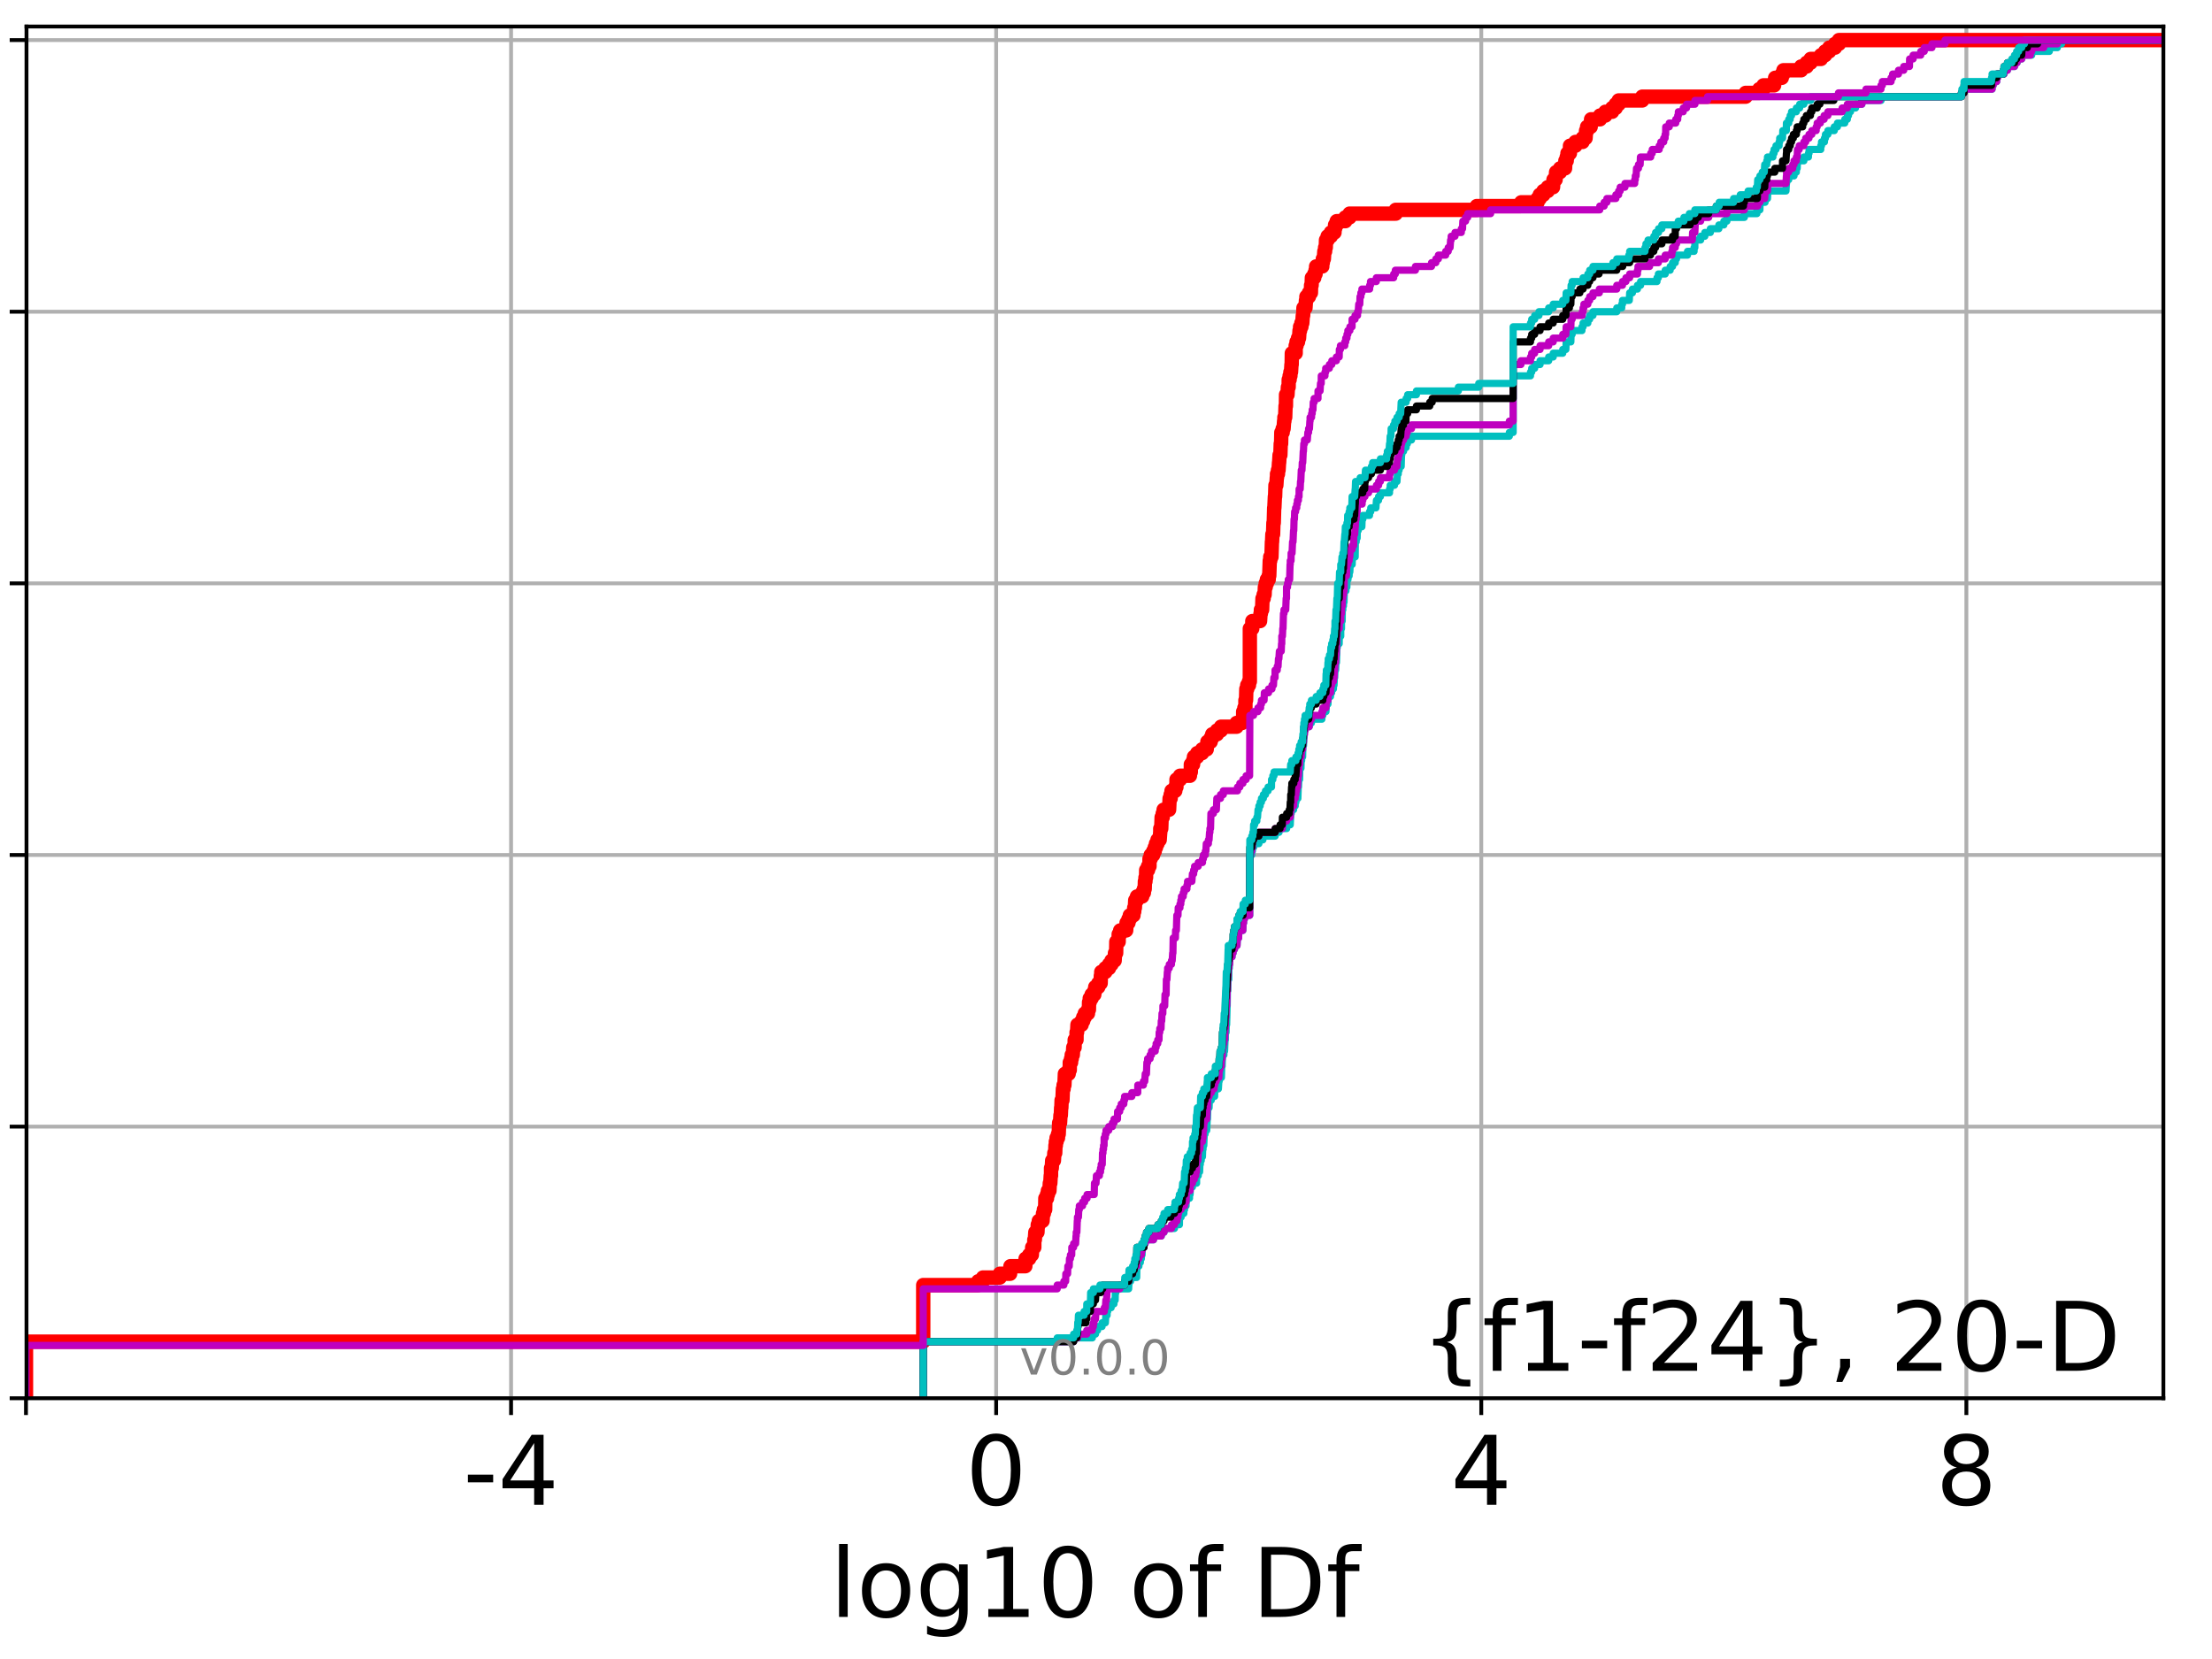 <?xml version="1.0" encoding="utf-8" standalone="no"?>
<!DOCTYPE svg PUBLIC "-//W3C//DTD SVG 1.1//EN"
  "http://www.w3.org/Graphics/SVG/1.1/DTD/svg11.dtd">
<!-- Created with matplotlib (http://matplotlib.org/) -->
<svg height="345.6pt" version="1.1" viewBox="0 0 460.8 345.6" width="460.8pt" xmlns="http://www.w3.org/2000/svg" xmlns:xlink="http://www.w3.org/1999/xlink">
 <defs>
  <style type="text/css">
*{stroke-linecap:butt;stroke-linejoin:round;}
  </style>
 </defs>
 <g id="figure_1">
  <g id="patch_1">
   <path d="M 0 345.6 
L 460.8 345.6 
L 460.8 0 
L 0 0 
z
" style="fill:#ffffff;"/>
  </g>
  <g id="axes_1">
   <g id="patch_2">
    <path d="M 5.52 291.28 
L 450.672 291.28 
L 450.672 5.52 
L 5.52 5.52 
z
" style="fill:#ffffff;"/>
   </g>
   <g id="matplotlib.axis_1">
    <g id="xtick_1">
     <g id="line2d_1">
      <path clip-path="url(#pfc7cc0bd2f)" d="M 5.411 291.28 
L 5.411 5.52 
" style="fill:none;stroke:#b0b0b0;stroke-linecap:square;stroke-width:0.8;"/>
     </g>
     <g id="line2d_2">
      <defs>
       <path d="M 0 0 
L 0 3.5 
" id="m72192f0998" style="stroke:#000000;stroke-width:0.8;"/>
      </defs>
      <g>
       <use style="stroke:#000000;stroke-width:0.8;" x="5.411" xlink:href="#m72192f0998" y="291.28"/>
      </g>
     </g>
    </g>
    <g id="xtick_2">
     <g id="line2d_3">
      <path clip-path="url(#pfc7cc0bd2f)" d="M 106.466 291.28 
L 106.466 5.52 
" style="fill:none;stroke:#b0b0b0;stroke-linecap:square;stroke-width:0.8;"/>
     </g>
     <g id="line2d_4">
      <g>
       <use style="stroke:#000000;stroke-width:0.8;" x="106.466" xlink:href="#m72192f0998" y="291.28"/>
      </g>
     </g>
     <g id="text_1">
      <!-- -4 -->
      <defs>
       <path d="M 4.891 31.391 
L 31.203 31.391 
L 31.203 23.391 
L 4.891 23.391 
z
" id="DejaVuSans-2d"/>
       <path d="M 37.797 64.312 
L 12.891 25.391 
L 37.797 25.391 
z
M 35.203 72.906 
L 47.609 72.906 
L 47.609 25.391 
L 58.016 25.391 
L 58.016 17.188 
L 47.609 17.188 
L 47.609 0 
L 37.797 0 
L 37.797 17.188 
L 4.891 17.188 
L 4.891 26.703 
z
" id="DejaVuSans-34"/>
      </defs>
      <g transform="translate(96.496 313.477)scale(0.2 -0.2)">
       <use xlink:href="#DejaVuSans-2d"/>
       <use x="36.084" xlink:href="#DejaVuSans-34"/>
      </g>
     </g>
    </g>
    <g id="xtick_3">
     <g id="line2d_5">
      <path clip-path="url(#pfc7cc0bd2f)" d="M 207.521 291.28 
L 207.521 5.52 
" style="fill:none;stroke:#b0b0b0;stroke-linecap:square;stroke-width:0.8;"/>
     </g>
     <g id="line2d_6">
      <g>
       <use style="stroke:#000000;stroke-width:0.8;" x="207.521" xlink:href="#m72192f0998" y="291.28"/>
      </g>
     </g>
     <g id="text_2">
      <!-- 0 -->
      <defs>
       <path d="M 31.781 66.406 
Q 24.172 66.406 20.328 58.906 
Q 16.5 51.422 16.5 36.375 
Q 16.5 21.391 20.328 13.891 
Q 24.172 6.391 31.781 6.391 
Q 39.453 6.391 43.281 13.891 
Q 47.125 21.391 47.125 36.375 
Q 47.125 51.422 43.281 58.906 
Q 39.453 66.406 31.781 66.406 
z
M 31.781 74.219 
Q 44.047 74.219 50.516 64.516 
Q 56.984 54.828 56.984 36.375 
Q 56.984 17.969 50.516 8.266 
Q 44.047 -1.422 31.781 -1.422 
Q 19.531 -1.422 13.062 8.266 
Q 6.594 17.969 6.594 36.375 
Q 6.594 54.828 13.062 64.516 
Q 19.531 74.219 31.781 74.219 
z
" id="DejaVuSans-30"/>
      </defs>
      <g transform="translate(201.158 313.477)scale(0.2 -0.2)">
       <use xlink:href="#DejaVuSans-30"/>
      </g>
     </g>
    </g>
    <g id="xtick_4">
     <g id="line2d_7">
      <path clip-path="url(#pfc7cc0bd2f)" d="M 308.576 291.28 
L 308.576 5.52 
" style="fill:none;stroke:#b0b0b0;stroke-linecap:square;stroke-width:0.8;"/>
     </g>
     <g id="line2d_8">
      <g>
       <use style="stroke:#000000;stroke-width:0.8;" x="308.576" xlink:href="#m72192f0998" y="291.28"/>
      </g>
     </g>
     <g id="text_3">
      <!-- 4 -->
      <g transform="translate(302.214 313.477)scale(0.2 -0.2)">
       <use xlink:href="#DejaVuSans-34"/>
      </g>
     </g>
    </g>
    <g id="xtick_5">
     <g id="line2d_9">
      <path clip-path="url(#pfc7cc0bd2f)" d="M 409.631 291.28 
L 409.631 5.52 
" style="fill:none;stroke:#b0b0b0;stroke-linecap:square;stroke-width:0.8;"/>
     </g>
     <g id="line2d_10">
      <g>
       <use style="stroke:#000000;stroke-width:0.8;" x="409.631" xlink:href="#m72192f0998" y="291.28"/>
      </g>
     </g>
     <g id="text_4">
      <!-- 8 -->
      <defs>
       <path d="M 31.781 34.625 
Q 24.75 34.625 20.719 30.859 
Q 16.703 27.094 16.703 20.516 
Q 16.703 13.922 20.719 10.156 
Q 24.75 6.391 31.781 6.391 
Q 38.812 6.391 42.859 10.172 
Q 46.922 13.969 46.922 20.516 
Q 46.922 27.094 42.891 30.859 
Q 38.875 34.625 31.781 34.625 
z
M 21.922 38.812 
Q 15.578 40.375 12.031 44.719 
Q 8.5 49.078 8.5 55.328 
Q 8.5 64.062 14.719 69.141 
Q 20.953 74.219 31.781 74.219 
Q 42.672 74.219 48.875 69.141 
Q 55.078 64.062 55.078 55.328 
Q 55.078 49.078 51.531 44.719 
Q 48 40.375 41.703 38.812 
Q 48.828 37.156 52.797 32.312 
Q 56.781 27.484 56.781 20.516 
Q 56.781 9.906 50.312 4.234 
Q 43.844 -1.422 31.781 -1.422 
Q 19.734 -1.422 13.25 4.234 
Q 6.781 9.906 6.781 20.516 
Q 6.781 27.484 10.781 32.312 
Q 14.797 37.156 21.922 38.812 
z
M 18.312 54.391 
Q 18.312 48.734 21.844 45.562 
Q 25.391 42.391 31.781 42.391 
Q 38.141 42.391 41.719 45.562 
Q 45.312 48.734 45.312 54.391 
Q 45.312 60.062 41.719 63.234 
Q 38.141 66.406 31.781 66.406 
Q 25.391 66.406 21.844 63.234 
Q 18.312 60.062 18.312 54.391 
z
" id="DejaVuSans-38"/>
      </defs>
      <g transform="translate(403.269 313.477)scale(0.2 -0.2)">
       <use xlink:href="#DejaVuSans-38"/>
      </g>
     </g>
    </g>
    <g id="text_5">
     <!-- log10 of Df -->
     <defs>
      <path d="M 9.422 75.984 
L 18.406 75.984 
L 18.406 0 
L 9.422 0 
z
" id="DejaVuSans-6c"/>
      <path d="M 30.609 48.391 
Q 23.391 48.391 19.188 42.75 
Q 14.984 37.109 14.984 27.297 
Q 14.984 17.484 19.156 11.844 
Q 23.344 6.203 30.609 6.203 
Q 37.797 6.203 41.984 11.859 
Q 46.188 17.531 46.188 27.297 
Q 46.188 37.016 41.984 42.703 
Q 37.797 48.391 30.609 48.391 
z
M 30.609 56 
Q 42.328 56 49.016 48.375 
Q 55.719 40.766 55.719 27.297 
Q 55.719 13.875 49.016 6.219 
Q 42.328 -1.422 30.609 -1.422 
Q 18.844 -1.422 12.172 6.219 
Q 5.516 13.875 5.516 27.297 
Q 5.516 40.766 12.172 48.375 
Q 18.844 56 30.609 56 
z
" id="DejaVuSans-6f"/>
      <path d="M 45.406 27.984 
Q 45.406 37.75 41.375 43.109 
Q 37.359 48.484 30.078 48.484 
Q 22.859 48.484 18.828 43.109 
Q 14.797 37.75 14.797 27.984 
Q 14.797 18.266 18.828 12.891 
Q 22.859 7.516 30.078 7.516 
Q 37.359 7.516 41.375 12.891 
Q 45.406 18.266 45.406 27.984 
z
M 54.391 6.781 
Q 54.391 -7.172 48.188 -13.984 
Q 42 -20.797 29.203 -20.797 
Q 24.469 -20.797 20.266 -20.094 
Q 16.062 -19.391 12.109 -17.922 
L 12.109 -9.188 
Q 16.062 -11.328 19.922 -12.344 
Q 23.781 -13.375 27.781 -13.375 
Q 36.625 -13.375 41.016 -8.766 
Q 45.406 -4.156 45.406 5.172 
L 45.406 9.625 
Q 42.625 4.781 38.281 2.391 
Q 33.938 0 27.875 0 
Q 17.828 0 11.672 7.656 
Q 5.516 15.328 5.516 27.984 
Q 5.516 40.672 11.672 48.328 
Q 17.828 56 27.875 56 
Q 33.938 56 38.281 53.609 
Q 42.625 51.219 45.406 46.391 
L 45.406 54.688 
L 54.391 54.688 
z
" id="DejaVuSans-67"/>
      <path d="M 12.406 8.297 
L 28.516 8.297 
L 28.516 63.922 
L 10.984 60.406 
L 10.984 69.391 
L 28.422 72.906 
L 38.281 72.906 
L 38.281 8.297 
L 54.391 8.297 
L 54.391 0 
L 12.406 0 
z
" id="DejaVuSans-31"/>
      <path id="DejaVuSans-20"/>
      <path d="M 37.109 75.984 
L 37.109 68.5 
L 28.516 68.5 
Q 23.688 68.5 21.797 66.547 
Q 19.922 64.594 19.922 59.516 
L 19.922 54.688 
L 34.719 54.688 
L 34.719 47.703 
L 19.922 47.703 
L 19.922 0 
L 10.891 0 
L 10.891 47.703 
L 2.297 47.703 
L 2.297 54.688 
L 10.891 54.688 
L 10.891 58.5 
Q 10.891 67.625 15.141 71.797 
Q 19.391 75.984 28.609 75.984 
z
" id="DejaVuSans-66"/>
      <path d="M 19.672 64.797 
L 19.672 8.109 
L 31.594 8.109 
Q 46.688 8.109 53.688 14.938 
Q 60.688 21.781 60.688 36.531 
Q 60.688 51.172 53.688 57.984 
Q 46.688 64.797 31.594 64.797 
z
M 9.812 72.906 
L 30.078 72.906 
Q 51.266 72.906 61.172 64.094 
Q 71.094 55.281 71.094 36.531 
Q 71.094 17.672 61.125 8.828 
Q 51.172 0 30.078 0 
L 9.812 0 
z
" id="DejaVuSans-44"/>
     </defs>
     <g transform="translate(172.91 336.833)scale(0.2 -0.2)">
      <use xlink:href="#DejaVuSans-6c"/>
      <use x="27.783" xlink:href="#DejaVuSans-6f"/>
      <use x="88.965" xlink:href="#DejaVuSans-67"/>
      <use x="152.441" xlink:href="#DejaVuSans-31"/>
      <use x="216.064" xlink:href="#DejaVuSans-30"/>
      <use x="279.688" xlink:href="#DejaVuSans-20"/>
      <use x="311.475" xlink:href="#DejaVuSans-6f"/>
      <use x="372.656" xlink:href="#DejaVuSans-66"/>
      <use x="407.861" xlink:href="#DejaVuSans-20"/>
      <use x="439.648" xlink:href="#DejaVuSans-44"/>
      <use x="516.65" xlink:href="#DejaVuSans-66"/>
     </g>
    </g>
   </g>
   <g id="matplotlib.axis_2">
    <g id="ytick_1">
     <g id="line2d_11">
      <path clip-path="url(#pfc7cc0bd2f)" d="M 5.52 291.28 
L 450.672 291.28 
" style="fill:none;stroke:#b0b0b0;stroke-linecap:square;stroke-width:0.8;"/>
     </g>
     <g id="line2d_12">
      <defs>
       <path d="M 0 0 
L -3.5 0 
" id="m103b536dc4" style="stroke:#000000;stroke-width:0.8;"/>
      </defs>
      <g>
       <use style="stroke:#000000;stroke-width:0.8;" x="5.52" xlink:href="#m103b536dc4" y="291.28"/>
      </g>
     </g>
    </g>
    <g id="ytick_2">
     <g id="line2d_13">
      <path clip-path="url(#pfc7cc0bd2f)" d="M 5.52 234.694 
L 450.672 234.694 
" style="fill:none;stroke:#b0b0b0;stroke-linecap:square;stroke-width:0.8;"/>
     </g>
     <g id="line2d_14">
      <g>
       <use style="stroke:#000000;stroke-width:0.8;" x="5.52" xlink:href="#m103b536dc4" y="234.694"/>
      </g>
     </g>
    </g>
    <g id="ytick_3">
     <g id="line2d_15">
      <path clip-path="url(#pfc7cc0bd2f)" d="M 5.52 178.108 
L 450.672 178.108 
" style="fill:none;stroke:#b0b0b0;stroke-linecap:square;stroke-width:0.8;"/>
     </g>
     <g id="line2d_16">
      <g>
       <use style="stroke:#000000;stroke-width:0.8;" x="5.52" xlink:href="#m103b536dc4" y="178.108"/>
      </g>
     </g>
    </g>
    <g id="ytick_4">
     <g id="line2d_17">
      <path clip-path="url(#pfc7cc0bd2f)" d="M 5.52 121.522 
L 450.672 121.522 
" style="fill:none;stroke:#b0b0b0;stroke-linecap:square;stroke-width:0.8;"/>
     </g>
     <g id="line2d_18">
      <g>
       <use style="stroke:#000000;stroke-width:0.8;" x="5.52" xlink:href="#m103b536dc4" y="121.522"/>
      </g>
     </g>
    </g>
    <g id="ytick_5">
     <g id="line2d_19">
      <path clip-path="url(#pfc7cc0bd2f)" d="M 5.52 64.935 
L 450.672 64.935 
" style="fill:none;stroke:#b0b0b0;stroke-linecap:square;stroke-width:0.8;"/>
     </g>
     <g id="line2d_20">
      <g>
       <use style="stroke:#000000;stroke-width:0.8;" x="5.52" xlink:href="#m103b536dc4" y="64.935"/>
      </g>
     </g>
    </g>
    <g id="ytick_6">
     <g id="line2d_21">
      <path clip-path="url(#pfc7cc0bd2f)" d="M 5.52 8.349 
L 450.672 8.349 
" style="fill:none;stroke:#b0b0b0;stroke-linecap:square;stroke-width:0.8;"/>
     </g>
     <g id="line2d_22">
      <g>
       <use style="stroke:#000000;stroke-width:0.8;" x="5.52" xlink:href="#m103b536dc4" y="8.349"/>
      </g>
     </g>
    </g>
   </g>
   <g id="line2d_23">
    <path clip-path="url(#pfc7cc0bd2f)" d="M 5.411 291.28 
L 5.411 279.491 
L 192.327 279.491 
L 192.327 267.702 
L 203.768 267.702 
L 203.768 266.917 
L 204.774 266.917 
L 204.774 266.131 
L 208.281 266.131 
L 208.281 265.345 
L 210.42 265.345 
L 210.494 263.773 
L 213.589 263.773 
L 213.646 262.201 
L 214.394 262.201 
L 214.394 261.415 
L 214.949 261.415 
L 215.03 259.843 
L 215.462 259.843 
L 215.464 258.271 
L 215.575 258.271 
L 215.68 256.7 
L 216.122 256.7 
L 216.191 255.128 
L 216.405 255.128 
L 216.405 254.342 
L 217.184 254.342 
L 217.281 252.77 
L 217.463 252.77 
L 217.463 251.984 
L 217.726 251.984 
L 217.767 249.626 
L 218.112 249.626 
L 218.112 248.84 
L 218.301 248.84 
L 218.301 248.054 
L 218.618 248.054 
L 218.696 246.483 
L 218.8 246.483 
L 218.887 244.911 
L 218.949 244.911 
L 218.95 243.339 
L 219.105 243.339 
L 219.189 241.767 
L 219.548 241.767 
L 219.636 240.195 
L 219.818 240.195 
L 219.87 238.623 
L 219.949 238.623 
L 219.949 237.838 
L 220.105 237.838 
L 220.105 237.052 
L 220.4 237.052 
L 220.4 236.266 
L 220.548 236.266 
L 220.641 233.908 
L 220.831 233.908 
L 220.913 232.336 
L 220.988 232.336 
L 221.055 230.764 
L 221.099 230.764 
L 221.154 229.192 
L 221.327 229.192 
L 221.425 226.835 
L 221.566 226.835 
L 221.566 226.049 
L 221.736 226.049 
L 221.837 223.691 
L 222.623 223.691 
L 222.623 222.905 
L 222.853 222.905 
L 222.856 221.333 
L 223.122 221.333 
L 223.122 220.547 
L 223.261 220.547 
L 223.261 219.761 
L 223.483 219.761 
L 223.583 218.19 
L 223.857 218.19 
L 223.882 216.618 
L 224.257 216.618 
L 224.268 215.046 
L 224.378 215.046 
L 224.458 213.474 
L 225.313 213.474 
L 225.313 212.688 
L 225.654 212.688 
L 225.654 211.902 
L 225.987 211.902 
L 225.987 211.116 
L 226.644 211.116 
L 226.644 210.33 
L 226.841 210.33 
L 226.871 208.759 
L 227.015 208.759 
L 227.015 207.973 
L 227.409 207.973 
L 227.409 207.187 
L 227.96 207.187 
L 227.96 206.401 
L 228.16 206.401 
L 228.16 205.615 
L 228.797 205.615 
L 228.797 204.829 
L 229.287 204.829 
L 229.328 203.257 
L 229.411 203.257 
L 229.411 202.471 
L 230.28 202.471 
L 230.28 201.685 
L 231.027 201.685 
L 231.027 200.899 
L 231.548 200.899 
L 231.548 200.113 
L 232.202 200.113 
L 232.272 198.542 
L 232.513 198.542 
L 232.548 196.184 
L 233.037 196.184 
L 233.046 194.612 
L 233.355 194.612 
L 233.355 193.826 
L 234.599 193.826 
L 234.683 192.254 
L 235.075 192.254 
L 235.075 191.468 
L 235.365 191.468 
L 235.365 190.682 
L 236.119 190.682 
L 236.119 189.897 
L 236.278 189.897 
L 236.278 189.111 
L 236.415 189.111 
L 236.492 187.539 
L 236.853 187.539 
L 236.853 186.753 
L 237.94 186.753 
L 237.94 185.967 
L 238.298 185.967 
L 238.298 185.181 
L 238.463 185.181 
L 238.505 183.609 
L 238.621 183.609 
L 238.621 182.823 
L 238.742 182.823 
L 238.771 181.251 
L 239.155 181.251 
L 239.155 180.465 
L 239.458 180.465 
L 239.464 178.894 
L 239.719 178.894 
L 239.719 178.108 
L 240.231 178.108 
L 240.231 177.322 
L 240.56 177.322 
L 240.56 176.536 
L 240.814 176.536 
L 240.814 175.75 
L 241.13 175.75 
L 241.13 174.964 
L 241.583 174.964 
L 241.693 173.392 
L 241.708 173.392 
L 241.708 172.606 
L 241.907 172.606 
L 241.993 170.249 
L 242.218 170.249 
L 242.218 169.463 
L 242.406 169.463 
L 242.406 168.677 
L 243.546 168.677 
L 243.655 166.319 
L 243.871 166.319 
L 243.871 165.533 
L 244.051 165.533 
L 244.051 164.747 
L 244.833 164.747 
L 244.833 163.961 
L 245.071 163.961 
L 245.087 162.389 
L 245.82 162.389 
L 245.82 161.603 
L 247.883 161.603 
L 247.883 160.818 
L 248.07 160.818 
L 248.078 159.246 
L 248.535 159.246 
L 248.535 158.46 
L 248.724 158.46 
L 248.724 157.674 
L 249.396 157.674 
L 249.396 156.888 
L 250.421 156.888 
L 250.421 156.102 
L 251.379 156.102 
L 251.379 155.316 
L 251.518 155.316 
L 251.518 154.53 
L 252.202 154.53 
L 252.202 153.744 
L 252.524 153.744 
L 252.524 152.958 
L 253.517 152.958 
L 253.517 152.172 
L 254.354 152.172 
L 254.354 151.386 
L 257.608 151.386 
L 257.608 150.601 
L 258.765 150.601 
L 258.765 149.815 
L 258.972 149.815 
L 258.976 148.243 
L 259.228 148.243 
L 259.228 147.457 
L 259.444 147.457 
L 259.446 145.885 
L 259.572 145.885 
L 259.632 143.527 
L 259.822 143.527 
L 259.822 142.741 
L 260.182 142.741 
L 260.182 141.955 
L 260.364 141.955 
L 260.364 130.953 
L 260.867 130.953 
L 260.88 129.381 
L 262.494 129.381 
L 262.588 127.809 
L 262.669 127.809 
L 262.669 127.023 
L 262.922 127.023 
L 263.002 124.665 
L 263.242 124.665 
L 263.242 123.879 
L 263.44 123.879 
L 263.5 122.308 
L 263.668 122.308 
L 263.668 121.522 
L 263.916 121.522 
L 263.916 120.736 
L 264.293 120.736 
L 264.293 119.95 
L 264.409 119.95 
L 264.517 116.806 
L 264.613 116.806 
L 264.613 116.02 
L 264.867 116.02 
L 264.965 112.876 
L 264.997 112.876 
L 265.062 111.305 
L 265.205 111.305 
L 265.274 108.947 
L 265.346 108.947 
L 265.436 105.803 
L 265.474 105.803 
L 265.582 103.445 
L 265.629 103.445 
L 265.703 101.088 
L 265.885 101.088 
L 265.983 99.516 
L 266.025 99.516 
L 266.025 98.73 
L 266.226 98.73 
L 266.226 97.944 
L 266.346 97.944 
L 266.444 96.372 
L 266.469 96.372 
L 266.56 94.8 
L 266.725 94.8 
L 266.801 92.443 
L 266.876 92.443 
L 266.926 90.085 
L 267.208 90.085 
L 267.208 89.299 
L 267.392 89.299 
L 267.501 87.727 
L 267.56 87.727 
L 267.56 86.941 
L 267.728 86.941 
L 267.803 84.583 
L 267.881 84.583 
L 267.907 82.226 
L 268.21 82.226 
L 268.294 80.654 
L 268.444 80.654 
L 268.464 79.082 
L 268.653 79.082 
L 268.653 78.296 
L 268.817 78.296 
L 268.817 77.51 
L 268.942 77.51 
L 269.037 75.938 
L 269.08 75.938 
L 269.114 73.581 
L 269.912 73.581 
L 269.914 72.009 
L 270.094 72.009 
L 270.094 71.223 
L 270.402 71.223 
L 270.402 70.437 
L 270.611 70.437 
L 270.719 68.865 
L 270.83 68.865 
L 270.83 68.079 
L 271.103 68.079 
L 271.103 67.293 
L 271.292 67.293 
L 271.402 65.721 
L 271.468 65.721 
L 271.535 64.15 
L 271.955 64.15 
L 272.056 62.578 
L 272.146 62.578 
L 272.146 61.792 
L 272.677 61.792 
L 272.677 61.006 
L 273.087 61.006 
L 273.121 59.434 
L 273.235 59.434 
L 273.29 57.862 
L 273.782 57.862 
L 273.782 57.076 
L 274.055 57.076 
L 274.055 56.29 
L 274.171 56.29 
L 274.171 55.504 
L 275.456 55.504 
L 275.456 54.719 
L 275.57 54.719 
L 275.57 53.933 
L 275.782 53.933 
L 275.884 52.361 
L 276.04 52.361 
L 276.04 51.575 
L 276.183 51.575 
L 276.232 50.003 
L 276.571 50.003 
L 276.571 49.217 
L 277.249 49.217 
L 277.249 48.431 
L 278 48.431 
L 278 47.645 
L 278.121 47.645 
L 278.121 46.859 
L 278.459 46.859 
L 278.459 46.073 
L 280.258 46.073 
L 280.258 45.287 
L 281.14 45.287 
L 281.14 44.502 
L 290.755 44.502 
L 290.755 43.716 
L 307.642 43.716 
L 307.642 42.93 
L 316.899 42.93 
L 316.899 42.144 
L 320.308 42.144 
L 320.308 41.358 
L 320.766 41.358 
L 320.766 40.572 
L 321.517 40.572 
L 321.517 39.786 
L 322.435 39.786 
L 322.435 39 
L 323.528 39 
L 323.622 37.428 
L 324.058 37.428 
L 324.168 35.856 
L 324.989 35.856 
L 324.989 35.071 
L 326.028 35.071 
L 326.098 33.499 
L 326.377 33.499 
L 326.377 32.713 
L 326.533 32.713 
L 326.533 31.927 
L 327.04 31.927 
L 327.06 30.355 
L 328.197 30.355 
L 328.197 29.569 
L 329.672 29.569 
L 329.672 28.783 
L 330.302 28.783 
L 330.41 27.211 
L 330.626 27.211 
L 330.626 26.425 
L 331.369 26.425 
L 331.453 24.854 
L 333.309 24.854 
L 333.309 24.068 
L 334.436 24.068 
L 334.436 23.282 
L 335.84 23.282 
L 335.84 22.496 
L 336.582 22.496 
L 336.582 21.71 
L 337.201 21.71 
L 337.201 20.924 
L 342.114 20.924 
L 342.114 20.138 
L 363.654 20.138 
L 363.654 19.352 
L 366.49 19.352 
L 366.49 18.566 
L 367.364 18.566 
L 367.364 17.78 
L 369.583 17.78 
L 369.583 16.994 
L 369.798 16.994 
L 369.798 16.208 
L 371.181 16.208 
L 371.181 15.423 
L 371.523 15.423 
L 371.523 14.637 
L 375.202 14.637 
L 375.202 13.851 
L 376.363 13.851 
L 376.363 13.065 
L 377.188 13.065 
L 377.188 12.279 
L 379.337 12.279 
L 379.337 11.493 
L 380.208 11.493 
L 380.208 10.707 
L 381.065 10.707 
L 381.065 9.921 
L 382.271 9.921 
L 382.271 9.135 
L 383.091 9.135 
L 383.091 8.349 
L 383.091 8.349 
L 450.672 8.349 
L 450.672 8.349 
" style="fill:none;stroke:#ff0000;stroke-linecap:square;stroke-width:3;"/>
   </g>
   <g id="line2d_24">
    <path clip-path="url(#pfc7cc0bd2f)" d="M 192.327 291.28 
L 192.327 279.491 
L 223.649 279.491 
L 223.649 278.705 
L 227.55 278.705 
L 227.55 277.919 
L 228.217 277.919 
L 228.217 277.133 
L 228.643 277.133 
L 228.643 276.348 
L 229.577 276.348 
L 229.577 275.562 
L 230.269 275.562 
L 230.368 273.99 
L 230.631 273.99 
L 230.631 273.204 
L 230.751 273.204 
L 230.751 272.418 
L 231.469 272.418 
L 231.469 271.632 
L 232.054 271.632 
L 232.054 270.846 
L 232.309 270.846 
L 232.342 269.274 
L 232.459 269.274 
L 232.459 268.488 
L 235.118 268.488 
L 235.192 266.917 
L 235.524 266.917 
L 235.524 266.131 
L 236.791 266.131 
L 236.831 263.773 
L 237.254 263.773 
L 237.254 262.987 
L 237.556 262.987 
L 237.556 262.201 
L 237.768 262.201 
L 237.768 261.415 
L 237.917 261.415 
L 237.958 259.843 
L 238.306 259.843 
L 238.306 259.057 
L 238.553 259.057 
L 238.553 258.271 
L 240.295 258.271 
L 240.295 257.486 
L 241.916 257.486 
L 241.916 256.7 
L 242.485 256.7 
L 242.485 255.914 
L 244.657 255.914 
L 244.657 255.128 
L 245.694 255.128 
L 245.707 253.556 
L 246.046 253.556 
L 246.046 252.77 
L 246.62 252.77 
L 246.62 251.984 
L 246.766 251.984 
L 246.766 251.198 
L 247.08 251.198 
L 247.081 249.626 
L 247.794 249.626 
L 247.794 248.84 
L 247.918 248.84 
L 247.978 247.269 
L 248.408 247.269 
L 248.408 246.483 
L 249.272 246.483 
L 249.273 244.911 
L 249.616 244.911 
L 249.616 244.125 
L 249.901 244.125 
L 249.961 242.553 
L 250.052 242.553 
L 250.052 241.767 
L 250.242 241.767 
L 250.242 240.981 
L 250.488 240.981 
L 250.542 239.409 
L 250.619 239.409 
L 250.619 238.623 
L 250.774 238.623 
L 250.868 236.266 
L 251.036 236.266 
L 251.036 235.48 
L 251.381 235.48 
L 251.489 233.122 
L 251.548 233.122 
L 251.613 230.764 
L 251.876 230.764 
L 251.938 229.192 
L 252.332 229.192 
L 252.332 228.407 
L 253.026 228.407 
L 253.065 226.835 
L 253.809 226.835 
L 253.907 225.263 
L 253.976 225.263 
L 253.976 224.477 
L 254.44 224.477 
L 254.511 222.119 
L 254.594 222.119 
L 254.668 219.761 
L 254.965 219.761 
L 254.965 218.975 
L 255.102 218.975 
L 255.202 216.618 
L 255.258 216.618 
L 255.26 215.046 
L 255.418 215.046 
L 255.45 213.474 
L 255.53 213.474 
L 255.631 209.544 
L 255.649 209.544 
L 255.696 206.401 
L 255.761 206.401 
L 255.812 204.043 
L 255.975 204.043 
L 255.988 201.685 
L 256.094 201.685 
L 256.187 199.328 
L 256.656 199.328 
L 256.656 198.542 
L 256.865 198.542 
L 256.865 197.756 
L 257.163 197.756 
L 257.163 196.97 
L 257.691 196.97 
L 257.765 195.398 
L 258.024 195.398 
L 258.076 193.826 
L 258.898 193.826 
L 258.95 192.254 
L 259.06 192.254 
L 259.06 191.468 
L 259.234 191.468 
L 259.234 190.682 
L 260.335 190.682 
L 260.364 178.108 
L 260.766 178.108 
L 260.766 177.322 
L 260.898 177.322 
L 260.898 176.536 
L 261.148 176.536 
L 261.148 175.75 
L 262.25 175.75 
L 262.25 174.964 
L 263.08 174.964 
L 263.08 174.178 
L 265.639 174.178 
L 265.639 173.392 
L 266.449 173.392 
L 266.449 172.606 
L 268.038 172.606 
L 268.038 171.82 
L 268.783 171.82 
L 268.88 169.463 
L 268.994 169.463 
L 268.994 168.677 
L 269.481 168.677 
L 269.481 167.891 
L 269.818 167.891 
L 269.818 167.105 
L 269.963 167.105 
L 269.963 166.319 
L 270.372 166.319 
L 270.449 163.961 
L 270.502 163.961 
L 270.572 162.389 
L 270.732 162.389 
L 270.773 160.032 
L 271.015 160.032 
L 271.052 158.46 
L 271.156 158.46 
L 271.156 157.674 
L 271.359 157.674 
L 271.415 155.316 
L 271.548 155.316 
L 271.616 153.744 
L 271.66 153.744 
L 271.746 152.172 
L 271.879 152.172 
L 271.879 151.386 
L 272.731 151.386 
L 272.731 150.601 
L 273.191 150.601 
L 273.191 149.815 
L 275.376 149.815 
L 275.376 149.029 
L 275.573 149.029 
L 275.573 148.243 
L 276.223 148.243 
L 276.305 146.671 
L 276.639 146.671 
L 276.696 145.099 
L 277.171 145.099 
L 277.171 144.313 
L 277.408 144.313 
L 277.408 143.527 
L 277.774 143.527 
L 277.774 142.741 
L 277.907 142.741 
L 277.969 141.17 
L 278.032 141.17 
L 278.102 139.598 
L 278.236 139.598 
L 278.31 138.026 
L 278.41 138.026 
L 278.499 134.882 
L 278.583 134.882 
L 278.583 134.096 
L 278.976 134.096 
L 279.002 132.524 
L 279.302 132.524 
L 279.302 130.953 
L 279.457 130.953 
L 279.462 129.381 
L 279.603 129.381 
L 279.628 127.023 
L 279.739 127.023 
L 279.739 126.237 
L 279.869 126.237 
L 279.869 125.451 
L 279.986 125.451 
L 280.05 123.093 
L 280.383 123.093 
L 280.383 122.308 
L 280.582 122.308 
L 280.583 120.736 
L 280.809 120.736 
L 280.809 119.95 
L 281.054 119.95 
L 281.054 119.164 
L 281.192 119.164 
L 281.278 117.592 
L 281.684 117.592 
L 281.731 116.02 
L 282.307 116.02 
L 282.348 112.876 
L 282.519 112.876 
L 282.519 112.091 
L 282.719 112.091 
L 282.748 110.519 
L 282.944 110.519 
L 282.944 109.733 
L 283.703 109.733 
L 283.755 108.161 
L 283.902 108.161 
L 283.902 107.375 
L 285.298 107.375 
L 285.298 106.589 
L 285.551 106.589 
L 285.551 105.803 
L 286.629 105.803 
L 286.736 104.231 
L 287.175 104.231 
L 287.175 103.445 
L 287.566 103.445 
L 287.566 102.66 
L 289.462 102.66 
L 289.462 101.874 
L 289.602 101.874 
L 289.602 101.088 
L 290.505 101.088 
L 290.505 100.302 
L 291.019 100.302 
L 291.11 98.73 
L 291.285 98.73 
L 291.285 97.944 
L 291.468 97.944 
L 291.468 97.158 
L 291.892 97.158 
L 291.967 94.8 
L 292.006 94.8 
L 292.006 94.014 
L 292.39 94.014 
L 292.39 93.229 
L 292.917 93.229 
L 292.917 92.443 
L 293.181 92.443 
L 293.181 91.657 
L 294.045 91.657 
L 294.045 90.871 
L 314.419 90.871 
L 314.419 90.085 
L 315.218 90.085 
L 315.218 78.296 
L 318.83 78.296 
L 318.83 77.51 
L 319.084 77.51 
L 319.084 76.724 
L 319.699 76.724 
L 319.699 75.938 
L 320.822 75.938 
L 320.822 75.152 
L 322.62 75.152 
L 322.62 74.366 
L 323.562 74.366 
L 323.562 73.581 
L 325.552 73.581 
L 325.552 72.795 
L 326.203 72.795 
L 326.26 71.223 
L 327.24 71.223 
L 327.29 69.651 
L 327.51 69.651 
L 327.51 68.865 
L 329.55 68.865 
L 329.55 68.079 
L 329.784 68.079 
L 329.784 67.293 
L 330.779 67.293 
L 330.779 66.507 
L 331.161 66.507 
L 331.161 65.721 
L 331.843 65.721 
L 331.843 64.935 
L 336.807 64.935 
L 336.807 64.15 
L 337.834 64.15 
L 337.834 63.364 
L 337.995 63.364 
L 337.995 62.578 
L 339.41 62.578 
L 339.49 61.006 
L 340.066 61.006 
L 340.066 60.22 
L 341.107 60.22 
L 341.107 59.434 
L 341.767 59.434 
L 341.767 58.648 
L 345.182 58.648 
L 345.182 57.862 
L 345.47 57.862 
L 345.47 57.076 
L 346.896 57.076 
L 346.896 56.29 
L 347.928 56.29 
L 347.928 55.504 
L 348.422 55.504 
L 348.422 54.719 
L 348.986 54.719 
L 348.986 53.933 
L 349.256 53.933 
L 349.256 53.147 
L 351.542 53.147 
L 351.542 52.361 
L 352.909 52.361 
L 352.909 51.575 
L 353.07 51.575 
L 353.077 50.003 
L 354.278 50.003 
L 354.278 49.217 
L 355.146 49.217 
L 355.146 48.431 
L 356.298 48.431 
L 356.298 47.645 
L 358.07 47.645 
L 358.07 46.859 
L 359.113 46.859 
L 359.113 46.073 
L 359.744 46.073 
L 359.744 45.287 
L 363.384 45.287 
L 363.384 44.502 
L 365.996 44.502 
L 365.996 43.716 
L 366.621 43.716 
L 366.662 42.144 
L 367.699 42.144 
L 367.699 41.358 
L 368.196 41.358 
L 368.29 39.786 
L 372.053 39.786 
L 372.144 38.214 
L 372.176 38.214 
L 372.176 37.428 
L 372.628 37.428 
L 372.628 36.642 
L 373.725 36.642 
L 373.725 35.856 
L 374.21 35.856 
L 374.21 35.071 
L 374.386 35.071 
L 374.451 33.499 
L 375.778 33.499 
L 375.778 32.713 
L 376.732 32.713 
L 376.732 31.927 
L 376.861 31.927 
L 376.861 31.141 
L 379.296 31.141 
L 379.296 30.355 
L 379.452 30.355 
L 379.452 29.569 
L 380.067 29.569 
L 380.067 28.783 
L 380.271 28.783 
L 380.271 27.997 
L 380.781 27.997 
L 380.781 27.211 
L 382.112 27.211 
L 382.112 26.425 
L 382.77 26.425 
L 382.77 25.64 
L 384.295 25.64 
L 384.295 24.854 
L 384.833 24.854 
L 384.833 24.068 
L 385.084 24.068 
L 385.084 23.282 
L 385.494 23.282 
L 385.494 22.496 
L 386.547 22.496 
L 386.547 21.71 
L 387.867 21.71 
L 387.867 20.924 
L 391.862 20.924 
L 391.862 20.138 
L 408.599 20.138 
L 408.599 19.352 
L 409.147 19.352 
L 409.147 18.566 
L 414.986 18.566 
L 414.986 17.78 
L 415.21 17.78 
L 415.21 16.994 
L 415.938 16.994 
L 415.938 16.208 
L 416.117 16.208 
L 416.117 15.423 
L 417.466 15.423 
L 417.466 14.637 
L 418.183 14.637 
L 418.183 13.851 
L 419.658 13.851 
L 419.658 13.065 
L 420.189 13.065 
L 420.189 12.279 
L 421.157 12.279 
L 421.157 11.493 
L 423.245 11.493 
L 423.245 10.707 
L 426.913 10.707 
L 426.913 9.921 
L 428.587 9.921 
L 428.587 9.135 
L 429.469 9.135 
L 429.469 8.349 
L 429.469 8.349 
L 450.672 8.349 
L 450.672 8.349 
" style="fill:none;stroke:#00bfbf;stroke-linecap:square;stroke-width:1.5;"/>
   </g>
   <g id="line2d_25">
    <path clip-path="url(#pfc7cc0bd2f)" d="M 192.327 291.28 
L 192.327 279.491 
L 223.649 279.491 
L 223.649 278.705 
L 224.518 278.705 
L 224.518 277.919 
L 226.395 277.919 
L 226.395 277.133 
L 227.55 277.133 
L 227.55 276.348 
L 227.774 276.348 
L 227.774 275.562 
L 227.904 275.562 
L 227.904 274.776 
L 228.217 274.776 
L 228.306 273.204 
L 230.048 273.204 
L 230.048 272.418 
L 230.269 272.418 
L 230.368 270.846 
L 230.522 270.846 
L 230.631 268.488 
L 233.275 268.488 
L 233.275 267.702 
L 234.271 267.702 
L 234.271 266.917 
L 235.118 266.917 
L 235.192 265.345 
L 235.945 265.345 
L 235.945 264.559 
L 236.274 264.559 
L 236.274 263.773 
L 236.791 263.773 
L 236.792 262.201 
L 237.254 262.201 
L 237.254 261.415 
L 237.768 261.415 
L 237.768 260.629 
L 237.917 260.629 
L 237.917 259.843 
L 238.306 259.843 
L 238.306 259.057 
L 238.553 259.057 
L 238.553 258.271 
L 240.295 258.271 
L 240.295 257.486 
L 241.916 257.486 
L 241.916 256.7 
L 242.485 256.7 
L 242.485 255.914 
L 244.045 255.914 
L 244.045 255.128 
L 244.657 255.128 
L 244.657 254.342 
L 245.19 254.342 
L 245.19 253.556 
L 245.387 253.556 
L 245.387 252.77 
L 245.525 252.77 
L 245.525 251.984 
L 246.046 251.984 
L 246.046 251.198 
L 246.766 251.198 
L 246.766 250.412 
L 247.08 250.412 
L 247.175 248.054 
L 247.918 248.054 
L 247.978 246.483 
L 248.408 246.483 
L 248.408 245.697 
L 248.795 245.697 
L 248.795 244.911 
L 249.099 244.911 
L 249.099 244.125 
L 249.246 244.125 
L 249.273 241.767 
L 249.536 241.767 
L 249.616 240.195 
L 249.653 240.195 
L 249.653 239.409 
L 249.961 239.409 
L 250.052 237.838 
L 250.473 237.838 
L 250.473 237.052 
L 250.619 237.052 
L 250.629 235.48 
L 250.736 235.48 
L 250.774 233.908 
L 250.868 233.908 
L 250.868 233.122 
L 251.381 233.122 
L 251.489 230.764 
L 251.548 230.764 
L 251.585 228.407 
L 251.876 228.407 
L 251.876 227.621 
L 252.332 227.621 
L 252.332 226.835 
L 252.914 226.835 
L 252.914 226.049 
L 253.065 226.049 
L 253.065 225.263 
L 253.361 225.263 
L 253.361 224.477 
L 253.907 224.477 
L 253.976 222.905 
L 254.092 222.905 
L 254.092 222.119 
L 254.403 222.119 
L 254.44 220.547 
L 254.594 220.547 
L 254.668 218.19 
L 254.803 218.19 
L 254.803 217.404 
L 254.965 217.404 
L 254.965 216.618 
L 255.116 216.618 
L 255.208 214.26 
L 255.254 214.26 
L 255.26 211.902 
L 255.369 211.902 
L 255.45 209.544 
L 255.553 209.544 
L 255.649 206.401 
L 255.691 206.401 
L 255.761 203.257 
L 255.847 203.257 
L 255.865 201.685 
L 255.981 201.685 
L 255.981 200.899 
L 256.148 200.899 
L 256.187 199.328 
L 256.656 199.328 
L 256.656 198.542 
L 256.865 198.542 
L 256.865 197.756 
L 257.163 197.756 
L 257.163 196.97 
L 257.691 196.97 
L 257.765 195.398 
L 258.024 195.398 
L 258.076 193.826 
L 258.898 193.826 
L 258.95 192.254 
L 259.06 192.254 
L 259.06 191.468 
L 259.234 191.468 
L 259.234 190.682 
L 260.335 190.682 
L 260.364 178.108 
L 260.543 178.108 
L 260.543 177.322 
L 260.766 177.322 
L 260.766 176.536 
L 260.898 176.536 
L 260.903 174.964 
L 261.148 174.964 
L 261.148 174.178 
L 262.25 174.178 
L 262.25 173.392 
L 265.639 173.392 
L 265.639 172.606 
L 267.144 172.606 
L 267.254 171.034 
L 268.038 171.034 
L 268.038 170.249 
L 268.783 170.249 
L 268.87 168.677 
L 268.994 168.677 
L 268.994 167.891 
L 269.481 167.891 
L 269.53 166.319 
L 269.818 166.319 
L 269.818 165.533 
L 269.963 165.533 
L 269.963 164.747 
L 270.096 164.747 
L 270.096 163.961 
L 270.309 163.961 
L 270.4 161.603 
L 270.502 161.603 
L 270.591 159.246 
L 270.732 159.246 
L 270.773 157.674 
L 271.052 157.674 
L 271.156 156.102 
L 271.359 156.102 
L 271.413 154.53 
L 271.548 154.53 
L 271.616 152.958 
L 271.746 152.958 
L 271.746 152.172 
L 271.879 152.172 
L 271.879 151.386 
L 272.731 151.386 
L 272.731 150.601 
L 272.851 150.601 
L 272.851 149.815 
L 273.191 149.815 
L 273.191 149.029 
L 275.376 149.029 
L 275.376 148.243 
L 275.573 148.243 
L 275.573 147.457 
L 276.223 147.457 
L 276.305 145.885 
L 276.639 145.885 
L 276.696 144.313 
L 277.171 144.313 
L 277.243 142.741 
L 277.408 142.741 
L 277.408 141.955 
L 277.774 141.955 
L 277.774 141.17 
L 277.907 141.17 
L 277.969 139.598 
L 278.032 139.598 
L 278.102 138.026 
L 278.236 138.026 
L 278.31 136.454 
L 278.352 136.454 
L 278.456 134.096 
L 278.475 134.096 
L 278.583 130.953 
L 278.976 130.953 
L 279.002 129.381 
L 279.302 129.381 
L 279.302 127.809 
L 279.457 127.809 
L 279.462 126.237 
L 279.603 126.237 
L 279.628 124.665 
L 279.739 124.665 
L 279.739 123.879 
L 279.869 123.879 
L 279.869 123.093 
L 279.986 123.093 
L 280.05 119.95 
L 280.499 119.95 
L 280.583 117.592 
L 280.809 117.592 
L 280.809 116.806 
L 281.054 116.806 
L 281.054 116.02 
L 281.192 116.02 
L 281.278 114.448 
L 281.684 114.448 
L 281.684 113.662 
L 281.98 113.662 
L 282.016 111.305 
L 282.2 111.305 
L 282.307 109.733 
L 282.33 109.733 
L 282.387 108.161 
L 282.519 108.161 
L 282.596 106.589 
L 282.719 106.589 
L 282.748 105.017 
L 283.755 105.017 
L 283.755 104.231 
L 283.902 104.231 
L 283.902 103.445 
L 284.347 103.445 
L 284.347 102.66 
L 285.103 102.66 
L 285.103 101.874 
L 286.736 101.874 
L 286.736 101.088 
L 287.196 101.088 
L 287.196 100.302 
L 287.566 100.302 
L 287.566 99.516 
L 289.462 99.516 
L 289.462 98.73 
L 289.602 98.73 
L 289.602 97.944 
L 290.505 97.944 
L 290.505 97.158 
L 291.019 97.158 
L 291.11 95.586 
L 291.285 95.586 
L 291.285 94.8 
L 291.468 94.8 
L 291.468 94.014 
L 291.783 94.014 
L 291.892 92.443 
L 292.006 92.443 
L 292.006 91.657 
L 292.39 91.657 
L 292.39 90.871 
L 292.917 90.871 
L 292.917 90.085 
L 293.181 90.085 
L 293.181 89.299 
L 294.045 89.299 
L 294.045 88.513 
L 314.419 88.513 
L 314.419 87.727 
L 315.218 87.727 
L 315.218 75.938 
L 316.839 75.938 
L 316.839 75.152 
L 318.83 75.152 
L 318.83 74.366 
L 319.084 74.366 
L 319.084 73.581 
L 319.699 73.581 
L 319.699 72.795 
L 320.822 72.795 
L 320.822 72.009 
L 322.62 72.009 
L 322.62 71.223 
L 323.562 71.223 
L 323.562 70.437 
L 325.552 70.437 
L 325.552 69.651 
L 326.203 69.651 
L 326.26 68.079 
L 327.24 68.079 
L 327.29 66.507 
L 327.51 66.507 
L 327.51 65.721 
L 329.618 65.721 
L 329.618 64.935 
L 329.784 64.935 
L 329.784 64.15 
L 329.951 64.15 
L 329.951 63.364 
L 330.779 63.364 
L 330.779 62.578 
L 331.161 62.578 
L 331.161 61.792 
L 331.843 61.792 
L 331.843 61.006 
L 333.17 61.006 
L 333.17 60.22 
L 336.807 60.22 
L 336.807 59.434 
L 337.995 59.434 
L 337.995 58.648 
L 338.708 58.648 
L 338.708 57.862 
L 339.49 57.862 
L 339.49 57.076 
L 341.107 57.076 
L 341.107 56.29 
L 341.223 56.29 
L 341.223 55.504 
L 343.641 55.504 
L 343.641 54.719 
L 345.47 54.719 
L 345.47 53.933 
L 346.896 53.933 
L 346.896 53.147 
L 348.279 53.147 
L 348.279 52.361 
L 348.422 52.361 
L 348.422 51.575 
L 348.986 51.575 
L 348.986 50.789 
L 349.256 50.789 
L 349.256 50.003 
L 352.537 50.003 
L 352.6 48.431 
L 353.07 48.431 
L 353.179 46.073 
L 354.278 46.073 
L 354.278 45.287 
L 355.961 45.287 
L 355.961 44.502 
L 359.744 44.502 
L 359.744 43.716 
L 363.384 43.716 
L 363.384 42.93 
L 366.166 42.93 
L 366.166 42.144 
L 366.621 42.144 
L 366.621 41.358 
L 367.626 41.358 
L 367.699 39.786 
L 368.196 39.786 
L 368.29 38.214 
L 372.053 38.214 
L 372.144 36.642 
L 372.176 36.642 
L 372.176 35.856 
L 372.628 35.856 
L 372.628 35.071 
L 373.454 35.071 
L 373.454 34.285 
L 373.725 34.285 
L 373.725 33.499 
L 374.21 33.499 
L 374.21 32.713 
L 374.386 32.713 
L 374.451 31.141 
L 374.807 31.141 
L 374.807 30.355 
L 375.778 30.355 
L 375.778 29.569 
L 376.165 29.569 
L 376.165 28.783 
L 376.849 28.783 
L 376.849 27.997 
L 377.436 27.997 
L 377.436 27.211 
L 378.345 27.211 
L 378.345 26.425 
L 378.553 26.425 
L 378.553 25.64 
L 379.221 25.64 
L 379.221 24.854 
L 380 24.854 
L 380 24.068 
L 380.781 24.068 
L 380.781 23.282 
L 383.749 23.282 
L 383.749 22.496 
L 384.833 22.496 
L 384.833 21.71 
L 387.867 21.71 
L 387.867 20.924 
L 391.556 20.924 
L 391.556 20.138 
L 408.599 20.138 
L 408.599 19.352 
L 409.147 19.352 
L 409.147 18.566 
L 414.986 18.566 
L 414.986 17.78 
L 415.21 17.78 
L 415.21 16.994 
L 415.938 16.994 
L 415.938 16.208 
L 416.117 16.208 
L 416.117 15.423 
L 417.466 15.423 
L 417.466 14.637 
L 418.183 14.637 
L 418.183 13.851 
L 419.658 13.851 
L 419.658 13.065 
L 420.189 13.065 
L 420.189 12.279 
L 421.157 12.279 
L 421.157 11.493 
L 422.969 11.493 
L 422.969 10.707 
L 423.245 10.707 
L 423.245 9.921 
L 425.748 9.921 
L 425.748 9.135 
L 428.587 9.135 
L 428.587 8.349 
L 428.587 8.349 
L 450.672 8.349 
L 450.672 8.349 
" style="fill:none;stroke:#bf00bf;stroke-linecap:square;stroke-width:1.5;"/>
   </g>
   <g id="line2d_26">
    <path clip-path="url(#pfc7cc0bd2f)" d="M 192.327 291.28 
L 192.327 279.491 
L 223.649 279.491 
L 223.649 278.705 
L 224.313 278.705 
L 224.313 277.919 
L 224.454 277.919 
L 224.518 276.348 
L 224.59 276.348 
L 224.59 275.562 
L 226.224 275.562 
L 226.224 274.776 
L 226.385 274.776 
L 226.395 273.204 
L 227.15 273.204 
L 227.203 271.632 
L 227.774 271.632 
L 227.774 270.846 
L 228.217 270.846 
L 228.306 269.274 
L 229.317 269.274 
L 229.317 268.488 
L 229.714 268.488 
L 229.714 267.702 
L 234.271 267.702 
L 234.271 266.917 
L 235.118 266.917 
L 235.192 265.345 
L 235.945 265.345 
L 235.945 264.559 
L 236.274 264.559 
L 236.274 263.773 
L 236.404 263.773 
L 236.404 262.987 
L 236.645 262.987 
L 236.728 261.415 
L 236.791 261.415 
L 236.83 259.843 
L 238.306 259.843 
L 238.321 258.271 
L 238.553 258.271 
L 238.553 257.486 
L 238.839 257.486 
L 238.839 256.7 
L 239.335 256.7 
L 239.335 255.914 
L 241.216 255.914 
L 241.216 255.128 
L 241.916 255.128 
L 241.916 254.342 
L 242.485 254.342 
L 242.485 253.556 
L 243.895 253.556 
L 243.895 252.77 
L 244.657 252.77 
L 244.657 251.984 
L 245.525 251.984 
L 245.525 251.198 
L 245.682 251.198 
L 245.682 250.412 
L 246.254 250.412 
L 246.365 248.84 
L 246.766 248.84 
L 246.766 248.054 
L 246.926 248.054 
L 246.926 247.269 
L 247.081 247.269 
L 247.175 244.911 
L 247.207 244.911 
L 247.207 244.125 
L 247.918 244.125 
L 247.918 243.339 
L 248.408 243.339 
L 248.408 242.553 
L 249.009 242.553 
L 249.099 240.195 
L 249.246 240.195 
L 249.272 237.052 
L 249.432 237.052 
L 249.432 236.266 
L 249.563 236.266 
L 249.653 234.694 
L 250.052 234.694 
L 250.124 232.336 
L 250.473 232.336 
L 250.515 230.764 
L 250.629 230.764 
L 250.629 229.978 
L 250.774 229.978 
L 250.774 229.192 
L 251.034 229.192 
L 251.034 228.407 
L 251.381 228.407 
L 251.489 226.835 
L 251.525 226.835 
L 251.525 226.049 
L 252.332 226.049 
L 252.332 225.263 
L 252.545 225.263 
L 252.545 224.477 
L 253.065 224.477 
L 253.172 222.905 
L 253.283 222.905 
L 253.283 222.119 
L 253.907 222.119 
L 253.976 220.547 
L 254.092 220.547 
L 254.158 218.975 
L 254.44 218.975 
L 254.44 218.19 
L 254.594 218.19 
L 254.668 215.046 
L 254.803 215.046 
L 254.803 214.26 
L 254.965 214.26 
L 254.965 213.474 
L 255.116 213.474 
L 255.208 211.116 
L 255.254 211.116 
L 255.305 207.973 
L 255.369 207.973 
L 255.45 206.401 
L 255.553 206.401 
L 255.632 204.043 
L 255.691 204.043 
L 255.761 200.899 
L 255.865 200.899 
L 255.865 200.113 
L 255.981 200.113 
L 255.981 199.328 
L 256.093 199.328 
L 256.113 197.756 
L 256.656 197.756 
L 256.656 196.97 
L 256.853 196.97 
L 256.891 194.612 
L 257.017 194.612 
L 257.017 193.826 
L 257.163 193.826 
L 257.163 193.04 
L 257.691 193.04 
L 257.765 191.468 
L 258.076 191.468 
L 258.076 190.682 
L 258.946 190.682 
L 258.95 189.111 
L 260.335 189.111 
L 260.364 176.536 
L 260.766 176.536 
L 260.766 175.75 
L 260.898 175.75 
L 260.898 174.964 
L 261.148 174.964 
L 261.148 174.178 
L 262.25 174.178 
L 262.25 173.392 
L 265.639 173.392 
L 265.639 172.606 
L 266.661 172.606 
L 266.661 171.82 
L 267.12 171.82 
L 267.144 170.249 
L 268.038 170.249 
L 268.038 169.463 
L 268.576 169.463 
L 268.576 168.677 
L 268.721 168.677 
L 268.783 167.105 
L 268.87 167.105 
L 268.884 165.533 
L 268.994 165.533 
L 269.054 163.961 
L 269.111 163.961 
L 269.111 163.175 
L 269.526 163.175 
L 269.526 162.389 
L 269.818 162.389 
L 269.818 161.603 
L 269.963 161.603 
L 270.066 160.032 
L 270.096 160.032 
L 270.096 159.246 
L 270.363 159.246 
L 270.4 157.674 
L 270.572 157.674 
L 270.572 156.888 
L 270.732 156.888 
L 270.732 156.102 
L 271.052 156.102 
L 271.052 155.316 
L 271.359 155.316 
L 271.413 153.744 
L 271.498 153.744 
L 271.548 152.172 
L 271.616 152.172 
L 271.616 151.386 
L 271.746 151.386 
L 271.746 150.601 
L 271.879 150.601 
L 271.879 149.815 
L 272.635 149.815 
L 272.731 148.243 
L 272.851 148.243 
L 272.851 147.457 
L 273.191 147.457 
L 273.191 146.671 
L 274.188 146.671 
L 274.188 145.885 
L 275.573 145.885 
L 275.573 145.099 
L 275.775 145.099 
L 275.775 144.313 
L 276.223 144.313 
L 276.305 142.741 
L 276.639 142.741 
L 276.696 141.17 
L 276.952 141.17 
L 276.952 140.384 
L 277.171 140.384 
L 277.243 138.812 
L 277.408 138.812 
L 277.408 138.026 
L 277.774 138.026 
L 277.774 137.24 
L 277.907 137.24 
L 277.969 135.668 
L 278.032 135.668 
L 278.102 134.096 
L 278.236 134.096 
L 278.31 132.524 
L 278.352 132.524 
L 278.456 130.167 
L 278.475 130.167 
L 278.583 127.023 
L 278.596 127.023 
L 278.662 124.665 
L 278.976 124.665 
L 279.051 122.308 
L 279.302 122.308 
L 279.302 120.736 
L 279.457 120.736 
L 279.508 119.164 
L 279.739 119.164 
L 279.739 118.378 
L 279.869 118.378 
L 279.943 116.02 
L 279.986 116.02 
L 280.04 113.662 
L 280.15 113.662 
L 280.203 112.091 
L 280.583 112.091 
L 280.583 111.305 
L 280.712 111.305 
L 280.744 109.733 
L 281.054 109.733 
L 281.054 108.947 
L 281.192 108.947 
L 281.192 108.161 
L 282.059 108.161 
L 282.059 107.375 
L 282.2 107.375 
L 282.307 105.017 
L 282.33 105.017 
L 282.387 103.445 
L 282.596 103.445 
L 282.596 102.66 
L 283.902 102.66 
L 283.902 101.874 
L 284.291 101.874 
L 284.347 100.302 
L 284.447 100.302 
L 284.447 99.516 
L 285.103 99.516 
L 285.103 98.73 
L 285.697 98.73 
L 285.697 97.944 
L 287.566 97.944 
L 287.566 97.158 
L 289.011 97.158 
L 289.011 96.372 
L 289.462 96.372 
L 289.462 95.586 
L 289.602 95.586 
L 289.602 94.8 
L 289.761 94.8 
L 289.761 94.014 
L 290.576 94.014 
L 290.576 93.229 
L 291.019 93.229 
L 291.019 92.443 
L 291.285 92.443 
L 291.285 91.657 
L 291.468 91.657 
L 291.468 90.871 
L 291.783 90.871 
L 291.892 89.299 
L 292.006 89.299 
L 292.006 88.513 
L 292.39 88.513 
L 292.39 87.727 
L 292.885 87.727 
L 292.917 86.155 
L 293.243 86.155 
L 293.243 85.369 
L 295.07 85.369 
L 295.07 84.583 
L 297.841 84.583 
L 297.841 83.797 
L 298.346 83.797 
L 298.346 83.012 
L 315.218 83.012 
L 315.218 71.223 
L 318.83 71.223 
L 318.83 70.437 
L 319.084 70.437 
L 319.084 69.651 
L 319.699 69.651 
L 319.699 68.865 
L 320.822 68.865 
L 320.822 68.079 
L 322.62 68.079 
L 322.62 67.293 
L 323.562 67.293 
L 323.562 66.507 
L 325.552 66.507 
L 325.552 65.721 
L 326.203 65.721 
L 326.26 64.15 
L 326.936 64.15 
L 326.936 63.364 
L 327.24 63.364 
L 327.29 61.792 
L 327.51 61.792 
L 327.51 61.006 
L 329.112 61.006 
L 329.112 60.22 
L 329.784 60.22 
L 329.784 59.434 
L 330.779 59.434 
L 330.779 58.648 
L 331.161 58.648 
L 331.161 57.862 
L 331.843 57.862 
L 331.843 57.076 
L 333.105 57.076 
L 333.105 56.29 
L 336.807 56.29 
L 336.807 55.504 
L 338.041 55.504 
L 338.041 54.719 
L 339.49 54.719 
L 339.49 53.933 
L 342.68 53.933 
L 342.68 53.147 
L 343.836 53.147 
L 343.836 52.361 
L 344.522 52.361 
L 344.522 51.575 
L 344.892 51.575 
L 344.892 50.789 
L 346.203 50.789 
L 346.203 50.003 
L 348.422 50.003 
L 348.422 49.217 
L 348.986 49.217 
L 348.992 47.645 
L 349.256 47.645 
L 349.256 46.859 
L 352.091 46.859 
L 352.091 46.073 
L 353.106 46.073 
L 353.106 45.287 
L 353.78 45.287 
L 353.78 44.502 
L 355.961 44.502 
L 355.961 43.716 
L 357.53 43.716 
L 357.53 42.93 
L 363.197 42.93 
L 363.197 42.144 
L 363.384 42.144 
L 363.384 41.358 
L 366.084 41.358 
L 366.166 39.786 
L 366.621 39.786 
L 366.621 39 
L 367.626 39 
L 367.699 37.428 
L 368.05 37.428 
L 368.05 36.642 
L 368.196 36.642 
L 368.196 35.856 
L 369.718 35.856 
L 369.718 35.071 
L 371.322 35.071 
L 371.335 33.499 
L 372.053 33.499 
L 372.144 31.927 
L 372.176 31.927 
L 372.176 31.141 
L 372.628 31.141 
L 372.628 30.355 
L 372.945 30.355 
L 372.945 29.569 
L 373.212 29.569 
L 373.212 28.783 
L 373.584 28.783 
L 373.584 27.997 
L 374.21 27.997 
L 374.21 27.211 
L 374.386 27.211 
L 374.386 26.425 
L 375.527 26.425 
L 375.527 25.64 
L 375.778 25.64 
L 375.778 24.854 
L 376.296 24.854 
L 376.296 24.068 
L 377.151 24.068 
L 377.151 23.282 
L 377.436 23.282 
L 377.436 22.496 
L 378.553 22.496 
L 378.553 21.71 
L 379.119 21.71 
L 379.119 20.924 
L 382.028 20.924 
L 382.028 20.138 
L 408.599 20.138 
L 408.599 19.352 
L 409.14 19.352 
L 409.147 17.78 
L 414.865 17.78 
L 414.865 16.994 
L 414.986 16.994 
L 414.986 16.208 
L 415.938 16.208 
L 415.938 15.423 
L 417.298 15.423 
L 417.298 14.637 
L 417.466 14.637 
L 417.466 13.851 
L 418.183 13.851 
L 418.183 13.065 
L 419.658 13.065 
L 419.658 12.279 
L 420.104 12.279 
L 420.104 11.493 
L 421.157 11.493 
L 421.259 9.921 
L 422.339 9.921 
L 422.339 9.135 
L 424.462 9.135 
L 424.462 8.349 
L 424.462 8.349 
L 450.672 8.349 
L 450.672 8.349 
" style="fill:none;stroke:#000000;stroke-linecap:square;stroke-width:1.5;"/>
   </g>
   <g id="line2d_27">
    <path clip-path="url(#pfc7cc0bd2f)" d="M 192.327 291.28 
L 192.327 279.491 
L 220.24 279.491 
L 220.24 278.705 
L 223.649 278.705 
L 223.649 277.919 
L 224.313 277.919 
L 224.313 277.133 
L 224.454 277.133 
L 224.518 275.562 
L 224.59 275.562 
L 224.658 273.99 
L 225.84 273.99 
L 225.84 273.204 
L 226.385 273.204 
L 226.395 271.632 
L 227.15 271.632 
L 227.203 269.274 
L 227.774 269.274 
L 227.774 268.488 
L 229.144 268.488 
L 229.144 267.702 
L 234.271 267.702 
L 234.315 266.131 
L 235.118 266.131 
L 235.192 264.559 
L 235.945 264.559 
L 235.945 263.773 
L 236.274 263.773 
L 236.274 262.987 
L 236.404 262.987 
L 236.404 262.201 
L 236.645 262.201 
L 236.645 261.415 
L 236.791 261.415 
L 236.83 259.843 
L 237.838 259.843 
L 237.838 259.057 
L 238.321 259.057 
L 238.321 258.271 
L 238.553 258.271 
L 238.553 257.486 
L 238.839 257.486 
L 238.839 256.7 
L 239.335 256.7 
L 239.335 255.914 
L 241.216 255.914 
L 241.216 255.128 
L 241.916 255.128 
L 241.916 254.342 
L 242.218 254.342 
L 242.218 253.556 
L 242.485 253.556 
L 242.485 252.77 
L 243.255 252.77 
L 243.255 251.984 
L 244.657 251.984 
L 244.657 251.198 
L 244.773 251.198 
L 244.773 250.412 
L 245.525 250.412 
L 245.525 249.626 
L 245.682 249.626 
L 245.682 248.84 
L 246.044 248.84 
L 246.044 248.054 
L 246.254 248.054 
L 246.365 246.483 
L 246.678 246.483 
L 246.766 244.125 
L 246.926 244.125 
L 246.926 243.339 
L 247.081 243.339 
L 247.129 241.767 
L 247.329 241.767 
L 247.329 240.981 
L 247.918 240.981 
L 247.918 240.195 
L 248.226 240.195 
L 248.226 239.409 
L 248.408 239.409 
L 248.418 237.838 
L 248.53 237.838 
L 248.53 237.052 
L 248.881 237.052 
L 248.881 236.266 
L 249.009 236.266 
L 249.045 234.694 
L 249.176 234.694 
L 249.253 232.336 
L 249.322 232.336 
L 249.432 230.764 
L 250.052 230.764 
L 250.124 228.407 
L 250.473 228.407 
L 250.473 227.621 
L 250.774 227.621 
L 250.774 226.835 
L 251.397 226.835 
L 251.489 225.263 
L 251.525 225.263 
L 251.525 224.477 
L 252.332 224.477 
L 252.332 223.691 
L 253.166 223.691 
L 253.172 222.119 
L 253.907 222.119 
L 253.976 220.547 
L 254.092 220.547 
L 254.158 218.975 
L 254.44 218.975 
L 254.44 218.19 
L 254.594 218.19 
L 254.668 215.046 
L 254.767 215.046 
L 254.803 213.474 
L 254.941 213.474 
L 255.027 211.116 
L 255.148 211.116 
L 255.254 207.973 
L 255.26 207.973 
L 255.369 205.615 
L 255.386 205.615 
L 255.459 202.471 
L 255.596 202.471 
L 255.691 200.899 
L 255.749 200.899 
L 255.843 197.756 
L 255.865 197.756 
L 255.865 196.97 
L 256.656 196.97 
L 256.656 196.184 
L 256.865 196.184 
L 256.891 194.612 
L 257.017 194.612 
L 257.017 193.826 
L 257.163 193.826 
L 257.163 193.04 
L 257.65 193.04 
L 257.691 191.468 
L 258.076 191.468 
L 258.076 190.682 
L 258.351 190.682 
L 258.351 189.897 
L 258.946 189.897 
L 258.95 188.325 
L 259.419 188.325 
L 259.419 187.539 
L 260.335 187.539 
L 260.364 174.964 
L 260.766 174.964 
L 260.766 174.178 
L 260.989 174.178 
L 260.989 173.392 
L 261.113 173.392 
L 261.148 171.82 
L 261.365 171.82 
L 261.365 171.034 
L 261.823 171.034 
L 261.823 170.249 
L 261.969 170.249 
L 262.073 168.677 
L 262.25 168.677 
L 262.25 167.891 
L 262.512 167.891 
L 262.512 167.105 
L 262.782 167.105 
L 262.782 166.319 
L 263.182 166.319 
L 263.182 165.533 
L 263.621 165.533 
L 263.621 164.747 
L 264.163 164.747 
L 264.163 163.961 
L 264.872 163.961 
L 264.889 162.389 
L 265.153 162.389 
L 265.153 161.603 
L 265.406 161.603 
L 265.406 160.818 
L 268.783 160.818 
L 268.87 159.246 
L 269.111 159.246 
L 269.111 158.46 
L 269.963 158.46 
L 269.963 157.674 
L 270.4 157.674 
L 270.4 156.888 
L 270.572 156.888 
L 270.572 156.102 
L 270.732 156.102 
L 270.732 155.316 
L 271.052 155.316 
L 271.052 154.53 
L 271.359 154.53 
L 271.413 152.958 
L 271.498 152.958 
L 271.548 151.386 
L 271.616 151.386 
L 271.616 150.601 
L 271.746 150.601 
L 271.746 149.815 
L 271.879 149.815 
L 271.879 149.029 
L 272.635 149.029 
L 272.731 147.457 
L 272.851 147.457 
L 272.851 146.671 
L 273.191 146.671 
L 273.191 145.885 
L 274.188 145.885 
L 274.188 145.099 
L 274.963 145.099 
L 274.963 144.313 
L 275.573 144.313 
L 275.573 143.527 
L 275.775 143.527 
L 275.775 142.741 
L 276.187 142.741 
L 276.248 140.384 
L 276.305 140.384 
L 276.305 139.598 
L 276.583 139.598 
L 276.639 138.026 
L 276.696 138.026 
L 276.696 137.24 
L 276.952 137.24 
L 276.952 136.454 
L 277.171 136.454 
L 277.243 134.882 
L 277.408 134.882 
L 277.408 134.096 
L 277.653 134.096 
L 277.653 133.31 
L 277.774 133.31 
L 277.774 132.524 
L 277.952 132.524 
L 278.032 130.953 
L 278.093 130.953 
L 278.102 129.381 
L 278.236 129.381 
L 278.31 127.023 
L 278.41 127.023 
L 278.499 124.665 
L 278.583 124.665 
L 278.662 121.522 
L 278.976 121.522 
L 279.051 119.164 
L 279.302 119.164 
L 279.302 117.592 
L 279.457 117.592 
L 279.56 116.02 
L 279.739 116.02 
L 279.739 115.234 
L 279.905 115.234 
L 279.986 112.876 
L 280.04 112.876 
L 280.15 111.305 
L 280.203 111.305 
L 280.26 109.733 
L 280.583 109.733 
L 280.583 108.947 
L 280.712 108.947 
L 280.744 107.375 
L 281.054 107.375 
L 281.054 106.589 
L 281.192 106.589 
L 281.192 105.803 
L 281.598 105.803 
L 281.665 103.445 
L 282.2 103.445 
L 282.307 101.874 
L 282.33 101.874 
L 282.387 100.302 
L 283.347 100.302 
L 283.347 99.516 
L 284.347 99.516 
L 284.447 97.944 
L 285.697 97.944 
L 285.697 97.158 
L 285.948 97.158 
L 285.948 96.372 
L 287.566 96.372 
L 287.566 95.586 
L 288.853 95.586 
L 288.853 94.8 
L 289.011 94.8 
L 289.011 94.014 
L 289.363 94.014 
L 289.462 92.443 
L 289.531 92.443 
L 289.602 90.871 
L 289.761 90.871 
L 289.801 89.299 
L 290.305 89.299 
L 290.305 88.513 
L 290.576 88.513 
L 290.576 87.727 
L 291.019 87.727 
L 291.019 86.941 
L 291.468 86.941 
L 291.468 86.155 
L 291.783 86.155 
L 291.892 83.797 
L 292.917 83.797 
L 292.917 83.012 
L 293.243 83.012 
L 293.243 82.226 
L 295.07 82.226 
L 295.07 81.44 
L 303.803 81.44 
L 303.803 80.654 
L 308.05 80.654 
L 308.05 79.868 
L 315.218 79.868 
L 315.218 68.079 
L 318.83 68.079 
L 318.83 67.293 
L 319.084 67.293 
L 319.084 66.507 
L 319.699 66.507 
L 319.699 65.721 
L 320.59 65.721 
L 320.59 64.935 
L 322.62 64.935 
L 322.62 64.15 
L 323.562 64.15 
L 323.562 63.364 
L 325.552 63.364 
L 325.552 62.578 
L 326.203 62.578 
L 326.26 61.006 
L 327.24 61.006 
L 327.29 59.434 
L 327.51 59.434 
L 327.51 58.648 
L 329.784 58.648 
L 329.784 57.862 
L 330.779 57.862 
L 330.779 57.076 
L 331.161 57.076 
L 331.161 56.29 
L 331.843 56.29 
L 331.843 55.504 
L 335.997 55.504 
L 335.997 54.719 
L 336.807 54.719 
L 336.807 53.933 
L 339.308 53.933 
L 339.308 53.147 
L 339.49 53.147 
L 339.49 52.361 
L 342.68 52.361 
L 342.68 51.575 
L 342.879 51.575 
L 342.879 50.789 
L 343.319 50.789 
L 343.319 50.003 
L 344.522 50.003 
L 344.522 49.217 
L 344.892 49.217 
L 344.892 48.431 
L 345.507 48.431 
L 345.507 47.645 
L 346.192 47.645 
L 346.192 46.859 
L 349.609 46.859 
L 349.609 46.073 
L 350.79 46.073 
L 350.79 45.287 
L 351.924 45.287 
L 351.924 44.502 
L 353.068 44.502 
L 353.068 43.716 
L 357.53 43.716 
L 357.53 42.93 
L 358.134 42.93 
L 358.134 42.144 
L 361.143 42.144 
L 361.143 41.358 
L 362.532 41.358 
L 362.532 40.572 
L 364.165 40.572 
L 364.165 39.786 
L 365.869 39.786 
L 365.869 39 
L 366.084 39 
L 366.166 37.428 
L 366.621 37.428 
L 366.621 36.642 
L 367.112 36.642 
L 367.112 35.856 
L 367.529 35.856 
L 367.626 34.285 
L 368.05 34.285 
L 368.05 33.499 
L 368.196 33.499 
L 368.196 32.713 
L 369.326 32.713 
L 369.326 31.927 
L 369.566 31.927 
L 369.566 31.141 
L 369.97 31.141 
L 369.97 30.355 
L 370.618 30.355 
L 370.618 29.569 
L 370.744 29.569 
L 370.744 28.783 
L 371.335 28.783 
L 371.389 27.211 
L 372.125 27.211 
L 372.144 25.64 
L 372.628 25.64 
L 372.628 24.854 
L 372.928 24.854 
L 372.928 24.068 
L 373.212 24.068 
L 373.212 23.282 
L 374.21 23.282 
L 374.21 22.496 
L 374.905 22.496 
L 374.905 21.71 
L 375.778 21.71 
L 375.778 20.924 
L 377.229 20.924 
L 377.229 20.138 
L 408.599 20.138 
L 408.707 18.566 
L 409.14 18.566 
L 409.147 16.994 
L 414.865 16.994 
L 414.865 16.208 
L 414.986 16.208 
L 414.986 15.423 
L 417.298 15.423 
L 417.298 14.637 
L 417.466 14.637 
L 417.466 13.851 
L 418.183 13.851 
L 418.183 13.065 
L 419.102 13.065 
L 419.102 12.279 
L 419.658 12.279 
L 419.658 11.493 
L 420.104 11.493 
L 420.104 10.707 
L 420.527 10.707 
L 420.527 9.921 
L 421.157 9.921 
L 421.157 9.135 
L 421.736 9.135 
L 421.736 8.349 
L 421.736 8.349 
L 450.672 8.349 
L 450.672 8.349 
" style="fill:none;stroke:#00bfbf;stroke-linecap:square;stroke-width:1.5;"/>
   </g>
   <g id="line2d_28">
    <path clip-path="url(#pfc7cc0bd2f)" d="M 5.411 291.28 
L 5.411 280.277 
L 192.327 280.277 
L 192.327 268.488 
L 220.24 268.488 
L 220.24 267.702 
L 221.624 267.702 
L 221.624 266.917 
L 221.996 266.917 
L 222.031 265.345 
L 222.402 265.345 
L 222.451 263.773 
L 222.74 263.773 
L 222.792 262.201 
L 222.99 262.201 
L 222.99 261.415 
L 223.259 261.415 
L 223.273 259.843 
L 223.649 259.843 
L 223.649 259.057 
L 224.073 259.057 
L 224.151 257.486 
L 224.198 257.486 
L 224.198 256.7 
L 224.333 256.7 
L 224.416 254.342 
L 224.454 254.342 
L 224.454 253.556 
L 224.658 253.556 
L 224.725 251.984 
L 224.843 251.984 
L 224.843 251.198 
L 225.516 251.198 
L 225.516 250.412 
L 225.951 250.412 
L 225.951 249.626 
L 226.462 249.626 
L 226.462 248.84 
L 227.948 248.84 
L 228.002 246.483 
L 228.319 246.483 
L 228.405 244.911 
L 229.031 244.911 
L 229.031 244.125 
L 229.264 244.125 
L 229.264 243.339 
L 229.4 243.339 
L 229.4 242.553 
L 229.618 242.553 
L 229.668 240.195 
L 229.771 240.195 
L 229.771 239.409 
L 229.886 239.409 
L 229.886 238.623 
L 230.003 238.623 
L 230.008 237.052 
L 230.242 237.052 
L 230.242 236.266 
L 230.4 236.266 
L 230.4 235.48 
L 230.97 235.48 
L 230.97 234.694 
L 231.738 234.694 
L 231.738 233.908 
L 232.07 233.908 
L 232.07 233.122 
L 232.79 233.122 
L 232.815 231.55 
L 233.25 231.55 
L 233.25 230.764 
L 233.568 230.764 
L 233.568 229.978 
L 234.113 229.978 
L 234.113 229.192 
L 234.268 229.192 
L 234.268 228.407 
L 235.784 228.407 
L 235.784 227.621 
L 237.013 227.621 
L 237.021 226.049 
L 238.187 226.049 
L 238.187 225.263 
L 238.474 225.263 
L 238.574 223.691 
L 238.828 223.691 
L 238.917 221.333 
L 239.069 221.333 
L 239.069 220.547 
L 239.587 220.547 
L 239.587 219.761 
L 239.882 219.761 
L 239.882 218.975 
L 240.658 218.975 
L 240.658 218.19 
L 240.84 218.19 
L 240.84 217.404 
L 241.182 217.404 
L 241.182 216.618 
L 241.444 216.618 
L 241.476 215.046 
L 241.603 215.046 
L 241.603 214.26 
L 241.866 214.26 
L 241.916 212.688 
L 242.006 212.688 
L 242.07 211.116 
L 242.24 211.116 
L 242.259 209.544 
L 242.631 209.544 
L 242.694 207.187 
L 242.924 207.187 
L 242.978 204.043 
L 243.098 204.043 
L 243.175 202.471 
L 243.236 202.471 
L 243.236 201.685 
L 243.58 201.685 
L 243.58 200.899 
L 244.037 200.899 
L 244.037 200.113 
L 244.19 200.113 
L 244.284 198.542 
L 244.338 198.542 
L 244.395 195.398 
L 244.861 195.398 
L 244.895 193.826 
L 245.061 193.826 
L 245.155 190.682 
L 245.401 190.682 
L 245.442 189.111 
L 245.808 189.111 
L 245.808 188.325 
L 245.986 188.325 
L 245.986 187.539 
L 246.117 187.539 
L 246.117 186.753 
L 246.487 186.753 
L 246.487 185.967 
L 246.668 185.967 
L 246.668 185.181 
L 247.26 185.181 
L 247.26 184.395 
L 247.389 184.395 
L 247.389 183.609 
L 248.291 183.609 
L 248.399 182.037 
L 248.66 182.037 
L 248.66 181.251 
L 248.853 181.251 
L 248.853 180.465 
L 249.61 180.465 
L 249.61 179.68 
L 250.503 179.68 
L 250.503 178.894 
L 250.686 178.894 
L 250.686 178.108 
L 251.087 178.108 
L 251.087 177.322 
L 251.206 177.322 
L 251.29 175.75 
L 251.732 175.75 
L 251.732 174.964 
L 251.869 174.964 
L 251.97 173.392 
L 252.048 173.392 
L 252.048 172.606 
L 252.177 172.606 
L 252.257 169.463 
L 252.777 169.463 
L 252.777 168.677 
L 253.393 168.677 
L 253.492 166.319 
L 254.255 166.319 
L 254.255 165.533 
L 254.84 165.533 
L 254.84 164.747 
L 257.793 164.747 
L 257.793 163.961 
L 258.283 163.961 
L 258.283 163.175 
L 258.924 163.175 
L 258.924 162.389 
L 259.587 162.389 
L 259.587 161.603 
L 260.315 161.603 
L 260.364 149.029 
L 261.141 149.029 
L 261.141 148.243 
L 262.052 148.243 
L 262.052 147.457 
L 262.61 147.457 
L 262.61 146.671 
L 262.782 146.671 
L 262.782 145.885 
L 263.333 145.885 
L 263.386 144.313 
L 264.264 144.313 
L 264.264 143.527 
L 264.974 143.527 
L 264.974 142.741 
L 265.288 142.741 
L 265.372 141.17 
L 265.618 141.17 
L 265.619 139.598 
L 266.075 139.598 
L 266.075 138.812 
L 266.244 138.812 
L 266.323 137.24 
L 266.412 137.24 
L 266.516 135.668 
L 266.903 135.668 
L 266.965 134.096 
L 267.017 134.096 
L 267.018 132.524 
L 267.153 132.524 
L 267.22 130.953 
L 267.278 130.953 
L 267.368 127.809 
L 267.483 127.809 
L 267.483 127.023 
L 267.841 127.023 
L 267.929 124.665 
L 268.004 124.665 
L 268.006 122.308 
L 268.214 122.308 
L 268.214 121.522 
L 268.369 121.522 
L 268.369 120.736 
L 268.654 120.736 
L 268.743 117.592 
L 268.783 117.592 
L 268.783 116.806 
L 268.95 116.806 
L 268.965 115.234 
L 269.158 115.234 
L 269.263 112.876 
L 269.361 112.876 
L 269.465 110.519 
L 269.517 110.519 
L 269.577 108.161 
L 269.651 108.161 
L 269.698 106.589 
L 269.893 106.589 
L 269.893 105.803 
L 270.132 105.803 
L 270.132 105.017 
L 270.269 105.017 
L 270.269 104.231 
L 270.483 104.231 
L 270.483 103.445 
L 270.618 103.445 
L 270.629 101.874 
L 270.855 101.874 
L 270.919 100.302 
L 270.978 100.302 
L 271.082 97.944 
L 271.225 97.944 
L 271.287 96.372 
L 271.381 96.372 
L 271.487 94.014 
L 271.531 94.014 
L 271.6 92.443 
L 271.743 92.443 
L 271.743 91.657 
L 272.338 91.657 
L 272.447 90.085 
L 272.603 90.085 
L 272.603 89.299 
L 272.782 89.299 
L 272.867 87.727 
L 272.912 87.727 
L 272.912 86.941 
L 273.224 86.941 
L 273.224 86.155 
L 273.356 86.155 
L 273.356 85.369 
L 273.515 85.369 
L 273.575 83.797 
L 273.757 83.797 
L 273.757 83.012 
L 274.561 83.012 
L 274.562 81.44 
L 274.996 81.44 
L 275.081 79.868 
L 275.235 79.868 
L 275.244 78.296 
L 276.014 78.296 
L 276.014 77.51 
L 276.167 77.51 
L 276.167 76.724 
L 276.931 76.724 
L 276.931 75.938 
L 277.442 75.938 
L 277.442 75.152 
L 278.391 75.152 
L 278.391 74.366 
L 278.979 74.366 
L 279.009 72.795 
L 279.233 72.795 
L 279.233 72.009 
L 280.141 72.009 
L 280.141 71.223 
L 280.334 71.223 
L 280.334 70.437 
L 280.596 70.437 
L 280.596 69.651 
L 280.782 69.651 
L 280.782 68.865 
L 281.206 68.865 
L 281.206 68.079 
L 281.66 68.079 
L 281.665 66.507 
L 282.273 66.507 
L 282.273 65.721 
L 282.8 65.721 
L 282.8 64.935 
L 282.943 64.935 
L 283.048 63.364 
L 283.266 63.364 
L 283.32 61.792 
L 283.494 61.792 
L 283.494 61.006 
L 283.706 61.006 
L 283.706 60.22 
L 285.32 60.22 
L 285.32 59.434 
L 285.496 59.434 
L 285.496 58.648 
L 286.715 58.648 
L 286.715 57.862 
L 290.329 57.862 
L 290.329 57.076 
L 290.674 57.076 
L 290.674 56.29 
L 294.863 56.29 
L 294.863 55.504 
L 298.214 55.504 
L 298.214 54.719 
L 299.113 54.719 
L 299.113 53.933 
L 299.643 53.933 
L 299.643 53.147 
L 301.164 53.147 
L 301.164 52.361 
L 301.688 52.361 
L 301.688 51.575 
L 302.078 51.575 
L 302.188 50.003 
L 302.304 50.003 
L 302.304 49.217 
L 303.101 49.217 
L 303.101 48.431 
L 304.418 48.431 
L 304.418 47.645 
L 304.674 47.645 
L 304.737 46.073 
L 305.307 46.073 
L 305.307 45.287 
L 305.751 45.287 
L 305.751 44.502 
L 310.527 44.502 
L 310.527 43.716 
L 333.263 43.716 
L 333.263 42.93 
L 334.171 42.93 
L 334.171 42.144 
L 334.74 42.144 
L 334.74 41.358 
L 336.613 41.358 
L 336.613 40.572 
L 337.194 40.572 
L 337.194 39.786 
L 337.511 39.786 
L 337.511 39 
L 338.51 39 
L 338.51 38.214 
L 340.539 38.214 
L 340.539 37.428 
L 340.663 37.428 
L 340.663 36.642 
L 340.831 36.642 
L 340.917 35.071 
L 341.32 35.071 
L 341.32 34.285 
L 341.673 34.285 
L 341.73 32.713 
L 343.869 32.713 
L 343.869 31.927 
L 344.192 31.927 
L 344.192 31.141 
L 345.642 31.141 
L 345.642 30.355 
L 345.984 30.355 
L 345.984 29.569 
L 346.584 29.569 
L 346.584 28.783 
L 346.87 28.783 
L 346.87 27.997 
L 346.983 27.997 
L 346.999 26.425 
L 347.735 26.425 
L 347.735 25.64 
L 349.091 25.64 
L 349.091 24.854 
L 349.501 24.854 
L 349.501 24.068 
L 349.631 24.068 
L 349.631 23.282 
L 350.647 23.282 
L 350.647 22.496 
L 351.341 22.496 
L 351.341 21.71 
L 353.09 21.71 
L 353.09 20.924 
L 355.714 20.924 
L 355.714 20.138 
L 382.982 20.138 
L 382.982 19.352 
L 388.721 19.352 
L 388.721 18.566 
L 391.841 18.566 
L 391.841 17.78 
L 392.126 17.78 
L 392.126 16.994 
L 393.945 16.994 
L 393.945 16.208 
L 394.268 16.208 
L 394.268 15.423 
L 395.488 15.423 
L 395.488 14.637 
L 396.585 14.637 
L 396.585 13.851 
L 397.775 13.851 
L 397.804 12.279 
L 398.537 12.279 
L 398.537 11.493 
L 400.126 11.493 
L 400.126 10.707 
L 400.861 10.707 
L 400.861 9.921 
L 402.466 9.921 
L 402.466 9.135 
L 405.183 9.135 
L 405.183 8.349 
L 405.183 8.349 
L 450.672 8.349 
L 450.672 8.349 
" style="fill:none;stroke:#bf00bf;stroke-linecap:square;stroke-width:1.5;"/>
   </g>
   <g id="patch_3">
    <path d="M 5.52 291.28 
L 5.52 5.52 
" style="fill:none;stroke:#000000;stroke-linecap:square;stroke-linejoin:miter;stroke-width:0.8;"/>
   </g>
   <g id="patch_4">
    <path d="M 450.672 291.28 
L 450.672 5.52 
" style="fill:none;stroke:#000000;stroke-linecap:square;stroke-linejoin:miter;stroke-width:0.8;"/>
   </g>
   <g id="patch_5">
    <path d="M 5.52 291.28 
L 450.672 291.28 
" style="fill:none;stroke:#000000;stroke-linecap:square;stroke-linejoin:miter;stroke-width:0.8;"/>
   </g>
   <g id="patch_6">
    <path d="M 5.52 5.52 
L 450.672 5.52 
" style="fill:none;stroke:#000000;stroke-linecap:square;stroke-linejoin:miter;stroke-width:0.8;"/>
   </g>
   <g id="text_6">
    <!-- {f1-f24}, 20-D -->
    <defs>
     <path d="M 51.125 -9.281 
L 51.125 -16.312 
L 48.094 -16.312 
Q 35.938 -16.312 31.812 -12.688 
Q 27.688 -9.078 27.688 1.703 
L 27.688 13.375 
Q 27.688 20.75 25.047 23.578 
Q 22.406 26.422 15.484 26.422 
L 12.5 26.422 
L 12.5 33.406 
L 15.484 33.406 
Q 22.469 33.406 25.078 36.203 
Q 27.688 39.016 27.688 46.297 
L 27.688 58.016 
Q 27.688 68.797 31.812 72.391 
Q 35.938 75.984 48.094 75.984 
L 51.125 75.984 
L 51.125 69 
L 47.797 69 
Q 40.922 69 38.812 66.844 
Q 36.719 64.703 36.719 57.812 
L 36.719 45.703 
Q 36.719 38.031 34.5 34.562 
Q 32.281 31.109 26.906 29.891 
Q 32.328 28.562 34.516 25.094 
Q 36.719 21.625 36.719 14.016 
L 36.719 1.906 
Q 36.719 -4.984 38.812 -7.125 
Q 40.922 -9.281 47.797 -9.281 
z
" id="DejaVuSans-7b"/>
     <path d="M 19.188 8.297 
L 53.609 8.297 
L 53.609 0 
L 7.328 0 
L 7.328 8.297 
Q 12.938 14.109 22.625 23.891 
Q 32.328 33.688 34.812 36.531 
Q 39.547 41.844 41.422 45.531 
Q 43.312 49.219 43.312 52.781 
Q 43.312 58.594 39.234 62.25 
Q 35.156 65.922 28.609 65.922 
Q 23.969 65.922 18.812 64.312 
Q 13.672 62.703 7.812 59.422 
L 7.812 69.391 
Q 13.766 71.781 18.938 73 
Q 24.125 74.219 28.422 74.219 
Q 39.75 74.219 46.484 68.547 
Q 53.219 62.891 53.219 53.422 
Q 53.219 48.922 51.531 44.891 
Q 49.859 40.875 45.406 35.406 
Q 44.188 33.984 37.641 27.219 
Q 31.109 20.453 19.188 8.297 
z
" id="DejaVuSans-32"/>
     <path d="M 12.5 -9.281 
L 15.922 -9.281 
Q 22.75 -9.281 24.828 -7.172 
Q 26.906 -5.078 26.906 1.906 
L 26.906 14.016 
Q 26.906 21.625 29.094 25.094 
Q 31.297 28.562 36.719 29.891 
Q 31.297 31.109 29.094 34.562 
Q 26.906 38.031 26.906 45.703 
L 26.906 57.812 
Q 26.906 64.75 24.828 66.875 
Q 22.75 69 15.922 69 
L 12.5 69 
L 12.5 75.984 
L 15.578 75.984 
Q 27.734 75.984 31.812 72.391 
Q 35.891 68.797 35.891 58.016 
L 35.891 46.297 
Q 35.891 39.016 38.516 36.203 
Q 41.156 33.406 48.094 33.406 
L 51.125 33.406 
L 51.125 26.422 
L 48.094 26.422 
Q 41.156 26.422 38.516 23.578 
Q 35.891 20.75 35.891 13.375 
L 35.891 1.703 
Q 35.891 -9.078 31.812 -12.688 
Q 27.734 -16.312 15.578 -16.312 
L 12.5 -16.312 
z
" id="DejaVuSans-7d"/>
     <path d="M 11.719 12.406 
L 22.016 12.406 
L 22.016 4 
L 14.016 -11.625 
L 7.719 -11.625 
L 11.719 4 
z
" id="DejaVuSans-2c"/>
    </defs>
    <g transform="translate(296.069 285.565)scale(0.2 -0.2)">
     <use xlink:href="#DejaVuSans-7b"/>
     <use x="63.623" xlink:href="#DejaVuSans-66"/>
     <use x="98.828" xlink:href="#DejaVuSans-31"/>
     <use x="162.451" xlink:href="#DejaVuSans-2d"/>
     <use x="198.535" xlink:href="#DejaVuSans-66"/>
     <use x="233.74" xlink:href="#DejaVuSans-32"/>
     <use x="297.363" xlink:href="#DejaVuSans-34"/>
     <use x="360.986" xlink:href="#DejaVuSans-7d"/>
     <use x="424.609" xlink:href="#DejaVuSans-2c"/>
     <use x="456.396" xlink:href="#DejaVuSans-20"/>
     <use x="488.184" xlink:href="#DejaVuSans-32"/>
     <use x="551.807" xlink:href="#DejaVuSans-30"/>
     <use x="615.43" xlink:href="#DejaVuSans-2d"/>
     <use x="651.514" xlink:href="#DejaVuSans-44"/>
    </g>
   </g>
   <g id="text_7">
    <!-- v0.0.0 -->
    <defs>
     <path d="M 2.984 54.688 
L 12.5 54.688 
L 29.594 8.797 
L 46.688 54.688 
L 56.203 54.688 
L 35.688 0 
L 23.484 0 
z
" id="DejaVuSans-76"/>
     <path d="M 10.688 12.406 
L 21 12.406 
L 21 0 
L 10.688 0 
z
" id="DejaVuSans-2e"/>
    </defs>
    <g style="fill:#808080;" transform="translate(212.415 286.343)scale(0.1 -0.1)">
     <use xlink:href="#DejaVuSans-76"/>
     <use x="59.18" xlink:href="#DejaVuSans-30"/>
     <use x="122.803" xlink:href="#DejaVuSans-2e"/>
     <use x="154.59" xlink:href="#DejaVuSans-30"/>
     <use x="218.213" xlink:href="#DejaVuSans-2e"/>
     <use x="250" xlink:href="#DejaVuSans-30"/>
    </g>
   </g>
  </g>
 </g>
 <defs>
  <clipPath id="pfc7cc0bd2f">
   <rect height="285.76" width="445.152" x="5.52" y="5.52"/>
  </clipPath>
 </defs>
</svg>
